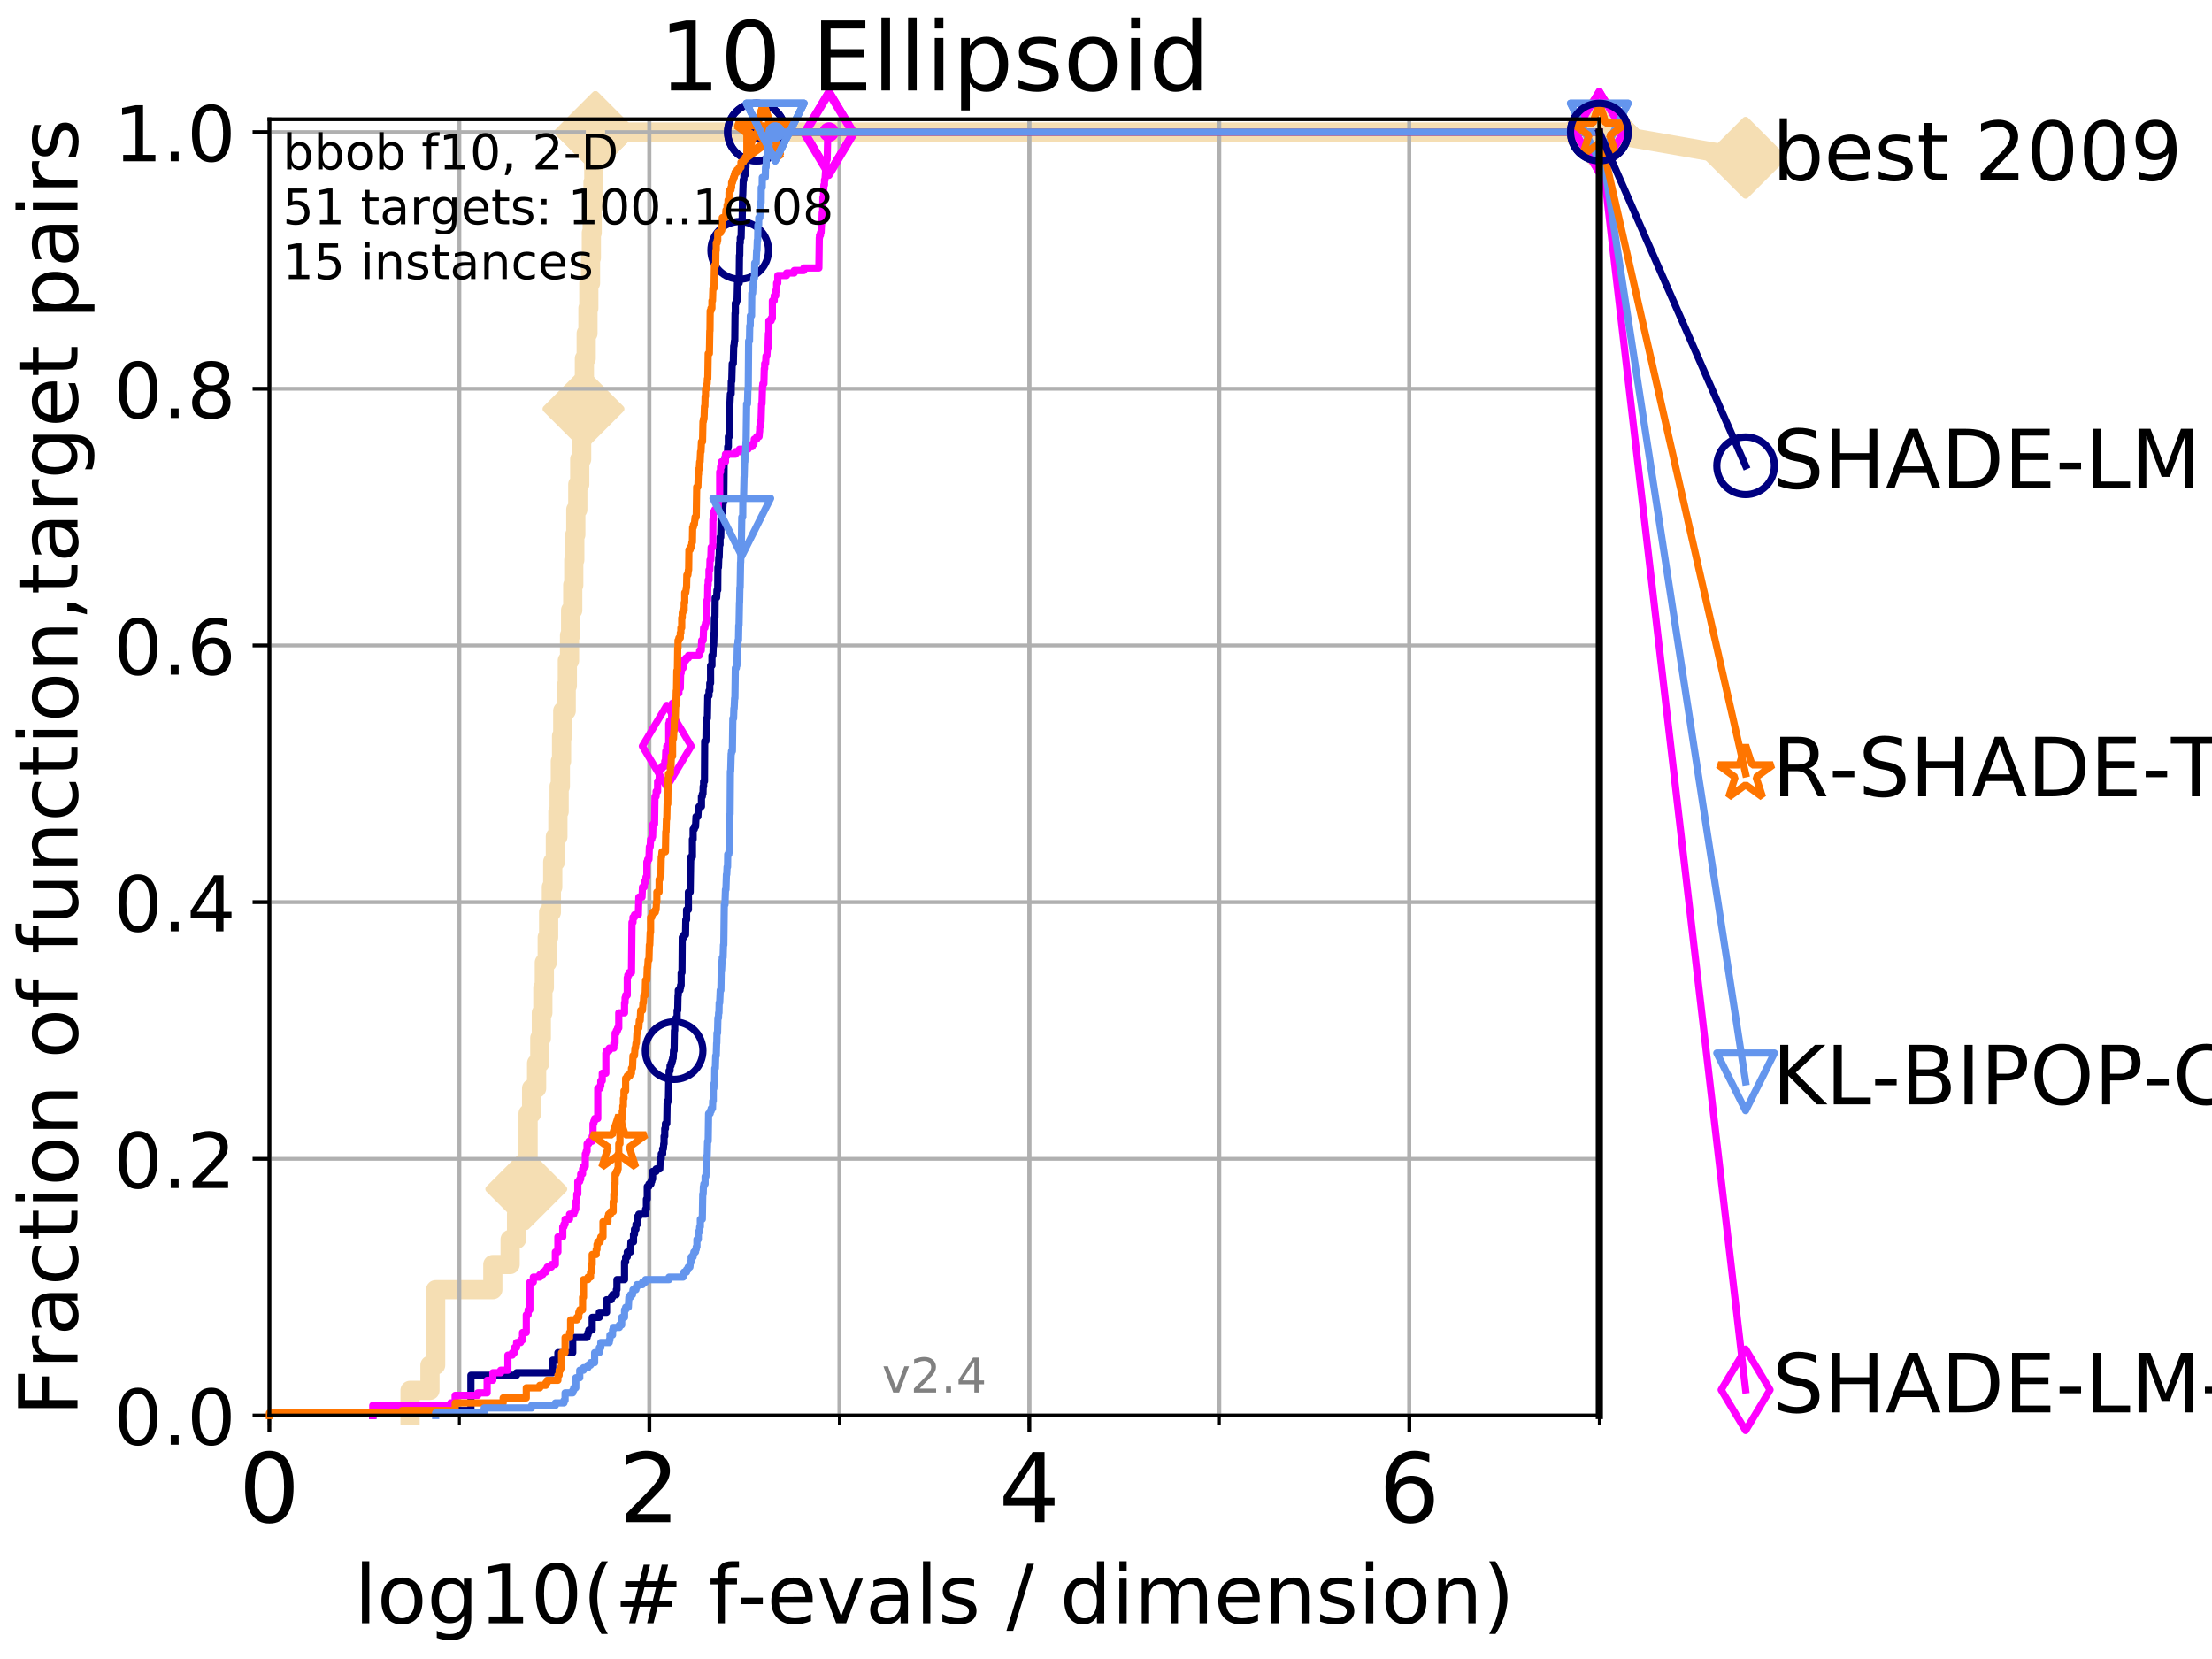 <?xml version="1.0" encoding="utf-8" standalone="no"?>
<!DOCTYPE svg PUBLIC "-//W3C//DTD SVG 1.1//EN"
  "http://www.w3.org/Graphics/SVG/1.1/DTD/svg11.dtd">
<!-- Created with matplotlib (http://matplotlib.org/) -->
<svg height="345.6pt" version="1.1" viewBox="0 0 460.8 345.6" width="460.8pt" xmlns="http://www.w3.org/2000/svg" xmlns:xlink="http://www.w3.org/1999/xlink">
 <defs>
  <style type="text/css">
*{stroke-linecap:butt;stroke-linejoin:round;}
  </style>
 </defs>
 <g id="figure_1">
  <g id="patch_1">
   <path d="M 0 345.6 
L 460.8 345.6 
L 460.8 0 
L 0 0 
z
" style="fill:#ffffff;"/>
  </g>
  <g id="axes_1">
   <g id="patch_2">
    <path d="M 56.12 294.88 
L 333.168 294.88 
L 333.168 24.84 
L 56.12 24.84 
z
" style="fill:#ffffff;"/>
   </g>
   <g id="line2d_1">
    <path d="M 85.422 294.88 
L 85.422 289.638 
L 89.568 289.638 
L 89.568 284.395 
L 90.753 284.395 
L 90.753 268.668 
L 102.668 268.668 
L 102.668 263.425 
L 106.272 263.425 
L 106.272 258.183 
L 107.613 258.183 
L 107.613 252.94 
L 108.451 252.94 
L 108.451 247.698 
L 109.637 247.698 
L 109.637 242.455 
L 110.015 242.455 
L 110.015 231.97 
L 110.746 231.97 
L 110.746 226.728 
L 111.788 226.728 
L 111.788 221.485 
L 112.45 221.485 
L 112.45 216.243 
L 112.771 216.243 
L 112.771 211 
L 113.086 211 
L 113.086 205.758 
L 113.396 205.758 
L 113.396 200.515 
L 113.999 200.515 
L 113.999 195.273 
L 114.293 195.273 
L 114.293 190.03 
L 114.866 190.03 
L 114.866 184.788 
L 115.146 184.788 
L 115.146 179.546 
L 115.691 179.546 
L 115.691 174.303 
L 116.22 174.303 
L 116.22 169.061 
L 116.479 169.061 
L 116.479 163.818 
L 116.733 163.818 
L 116.733 158.576 
L 116.984 158.576 
L 116.984 153.333 
L 117.232 153.333 
L 117.232 148.091 
L 117.953 148.091 
L 117.953 142.848 
L 118.187 142.848 
L 118.187 137.606 
L 118.645 137.606 
L 118.645 132.363 
L 118.87 132.363 
L 118.87 127.121 
L 119.311 127.121 
L 119.311 121.878 
L 119.527 121.878 
L 119.527 116.636 
L 119.74 116.636 
L 119.74 111.393 
L 119.951 111.393 
L 119.951 106.151 
L 120.365 106.151 
L 120.365 100.908 
L 120.77 100.908 
L 120.77 95.666 
L 121.165 95.666 
L 121.165 85.181 
L 121.551 85.181 
L 121.551 79.938 
L 121.741 79.938 
L 121.741 74.696 
L 122.115 74.696 
L 122.115 69.453 
L 122.481 69.453 
L 122.481 64.211 
L 122.661 64.211 
L 122.661 58.969 
L 123.015 58.969 
L 123.015 53.726 
L 123.19 53.726 
L 123.19 48.484 
L 123.362 48.484 
L 123.362 43.241 
L 123.533 43.241 
L 123.533 37.999 
L 123.703 37.999 
L 123.703 32.756 
L 124.036 32.756 
L 124.036 27.514 
L 333.168 27.514 
" style="fill:none;stroke:#f5deb3;stroke-linecap:square;stroke-width:4;"/>
   </g>
   <g id="line2d_2">
    <defs>
     <path d="M -0 7.778 
L 7.778 0 
L 0 -7.778 
L -7.778 -0 
z
" id="m25dc8fb18b" style="stroke:#f5deb3;stroke-linejoin:miter;stroke-width:1.5;"/>
    </defs>
    <g>
     <use style="fill:#f5deb3;stroke:#f5deb3;stroke-linejoin:miter;stroke-width:1.5;" x="109.637" xlink:href="#m25dc8fb18b" y="247.698"/>
     <use style="fill:#f5deb3;stroke:#f5deb3;stroke-linejoin:miter;stroke-width:1.5;" x="121.551" xlink:href="#m25dc8fb18b" y="85.181"/>
     <use style="fill:#f5deb3;stroke:#f5deb3;stroke-linejoin:miter;stroke-width:1.5;" x="124.036" xlink:href="#m25dc8fb18b" y="27.514"/>
     <use style="fill:#f5deb3;stroke:#f5deb3;stroke-linejoin:miter;stroke-width:1.5;" x="124.036" xlink:href="#m25dc8fb18b" y="27.514"/>
     <use style="fill:#f5deb3;stroke:#f5deb3;stroke-linejoin:miter;stroke-width:1.5;" x="333.168" xlink:href="#m25dc8fb18b" y="27.514"/>
    </g>
   </g>
   <g id="line2d_3">
    <path style="fill:none;stroke:#f5deb3;stroke-linecap:square;stroke-width:4;"/>
    <g/>
   </g>
   <g id="line2d_4">
    <path d="M 333.168 27.514 
L 363.643 32.861 
" style="fill:none;stroke:#f5deb3;stroke-linecap:square;stroke-width:4;"/>
    <g>
     <use style="fill:#f5deb3;stroke:#f5deb3;stroke-linejoin:miter;stroke-width:1.5;" x="333.168" xlink:href="#m25dc8fb18b" y="27.514"/>
     <use style="fill:#f5deb3;stroke:#f5deb3;stroke-linejoin:miter;stroke-width:1.5;" x="363.643" xlink:href="#m25dc8fb18b" y="32.861"/>
    </g>
   </g>
   <g id="matplotlib.axis_1">
    <g id="xtick_1">
     <g id="line2d_5">
      <path clip-path="url(#p7ef74bdca7)" d="M 56.12 294.88 
L 56.12 24.84 
" style="fill:none;stroke:#b0b0b0;stroke-linecap:square;stroke-width:0.8;"/>
     </g>
     <g id="line2d_6">
      <defs>
       <path d="M 0 0 
L 0 3.5 
" id="m2189a80821" style="stroke:#000000;stroke-width:0.8;"/>
      </defs>
      <g>
       <use style="stroke:#000000;stroke-width:0.8;" x="56.12" xlink:href="#m2189a80821" y="294.88"/>
      </g>
     </g>
     <g id="text_1">
      <!-- 0 -->
      <defs>
       <path d="M 31.781 66.406 
Q 24.172 66.406 20.328 58.906 
Q 16.5 51.422 16.5 36.375 
Q 16.5 21.391 20.328 13.891 
Q 24.172 6.391 31.781 6.391 
Q 39.453 6.391 43.281 13.891 
Q 47.125 21.391 47.125 36.375 
Q 47.125 51.422 43.281 58.906 
Q 39.453 66.406 31.781 66.406 
z
M 31.781 74.219 
Q 44.047 74.219 50.516 64.516 
Q 56.984 54.828 56.984 36.375 
Q 56.984 17.969 50.516 8.266 
Q 44.047 -1.422 31.781 -1.422 
Q 19.531 -1.422 13.062 8.266 
Q 6.594 17.969 6.594 36.375 
Q 6.594 54.828 13.062 64.516 
Q 19.531 74.219 31.781 74.219 
z
" id="DejaVuSans-30"/>
      </defs>
      <g transform="translate(49.758 317.077)scale(0.2 -0.2)">
       <use xlink:href="#DejaVuSans-30"/>
      </g>
     </g>
    </g>
    <g id="xtick_2">
     <g id="line2d_7">
      <path clip-path="url(#p7ef74bdca7)" d="M 135.277 294.88 
L 135.277 24.84 
" style="fill:none;stroke:#b0b0b0;stroke-linecap:square;stroke-width:0.8;"/>
     </g>
     <g id="line2d_8">
      <g>
       <use style="stroke:#000000;stroke-width:0.8;" x="135.277" xlink:href="#m2189a80821" y="294.88"/>
      </g>
     </g>
     <g id="text_2">
      <!-- 2 -->
      <defs>
       <path d="M 19.188 8.297 
L 53.609 8.297 
L 53.609 0 
L 7.328 0 
L 7.328 8.297 
Q 12.938 14.109 22.625 23.891 
Q 32.328 33.688 34.812 36.531 
Q 39.547 41.844 41.422 45.531 
Q 43.312 49.219 43.312 52.781 
Q 43.312 58.594 39.234 62.25 
Q 35.156 65.922 28.609 65.922 
Q 23.969 65.922 18.812 64.312 
Q 13.672 62.703 7.812 59.422 
L 7.812 69.391 
Q 13.766 71.781 18.938 73 
Q 24.125 74.219 28.422 74.219 
Q 39.75 74.219 46.484 68.547 
Q 53.219 62.891 53.219 53.422 
Q 53.219 48.922 51.531 44.891 
Q 49.859 40.875 45.406 35.406 
Q 44.188 33.984 37.641 27.219 
Q 31.109 20.453 19.188 8.297 
z
" id="DejaVuSans-32"/>
      </defs>
      <g transform="translate(128.914 317.077)scale(0.2 -0.2)">
       <use xlink:href="#DejaVuSans-32"/>
      </g>
     </g>
    </g>
    <g id="xtick_3">
     <g id="line2d_9">
      <path clip-path="url(#p7ef74bdca7)" d="M 214.433 294.88 
L 214.433 24.84 
" style="fill:none;stroke:#b0b0b0;stroke-linecap:square;stroke-width:0.8;"/>
     </g>
     <g id="line2d_10">
      <g>
       <use style="stroke:#000000;stroke-width:0.8;" x="214.433" xlink:href="#m2189a80821" y="294.88"/>
      </g>
     </g>
     <g id="text_3">
      <!-- 4 -->
      <defs>
       <path d="M 37.797 64.312 
L 12.891 25.391 
L 37.797 25.391 
z
M 35.203 72.906 
L 47.609 72.906 
L 47.609 25.391 
L 58.016 25.391 
L 58.016 17.188 
L 47.609 17.188 
L 47.609 0 
L 37.797 0 
L 37.797 17.188 
L 4.891 17.188 
L 4.891 26.703 
z
" id="DejaVuSans-34"/>
      </defs>
      <g transform="translate(208.071 317.077)scale(0.2 -0.2)">
       <use xlink:href="#DejaVuSans-34"/>
      </g>
     </g>
    </g>
    <g id="xtick_4">
     <g id="line2d_11">
      <path clip-path="url(#p7ef74bdca7)" d="M 293.59 294.88 
L 293.59 24.84 
" style="fill:none;stroke:#b0b0b0;stroke-linecap:square;stroke-width:0.8;"/>
     </g>
     <g id="line2d_12">
      <g>
       <use style="stroke:#000000;stroke-width:0.8;" x="293.59" xlink:href="#m2189a80821" y="294.88"/>
      </g>
     </g>
     <g id="text_4">
      <!-- 6 -->
      <defs>
       <path d="M 33.016 40.375 
Q 26.375 40.375 22.484 35.828 
Q 18.609 31.297 18.609 23.391 
Q 18.609 15.531 22.484 10.953 
Q 26.375 6.391 33.016 6.391 
Q 39.656 6.391 43.531 10.953 
Q 47.406 15.531 47.406 23.391 
Q 47.406 31.297 43.531 35.828 
Q 39.656 40.375 33.016 40.375 
z
M 52.594 71.297 
L 52.594 62.312 
Q 48.875 64.062 45.094 64.984 
Q 41.312 65.922 37.594 65.922 
Q 27.828 65.922 22.672 59.328 
Q 17.531 52.734 16.797 39.406 
Q 19.672 43.656 24.016 45.922 
Q 28.375 48.188 33.594 48.188 
Q 44.578 48.188 50.953 41.516 
Q 57.328 34.859 57.328 23.391 
Q 57.328 12.156 50.688 5.359 
Q 44.047 -1.422 33.016 -1.422 
Q 20.359 -1.422 13.672 8.266 
Q 6.984 17.969 6.984 36.375 
Q 6.984 53.656 15.188 63.938 
Q 23.391 74.219 37.203 74.219 
Q 40.922 74.219 44.703 73.484 
Q 48.484 72.75 52.594 71.297 
z
" id="DejaVuSans-36"/>
      </defs>
      <g transform="translate(287.227 317.077)scale(0.2 -0.2)">
       <use xlink:href="#DejaVuSans-36"/>
      </g>
     </g>
    </g>
    <g id="xtick_5">
     <g id="line2d_13">
      <path clip-path="url(#p7ef74bdca7)" d="M 56.12 294.88 
L 56.12 24.84 
" style="fill:none;stroke:#b0b0b0;stroke-linecap:square;stroke-width:0.8;"/>
     </g>
     <g id="line2d_14">
      <defs>
       <path d="M 0 0 
L 0 2 
" id="meaf3126d61" style="stroke:#000000;stroke-width:0.6;"/>
      </defs>
      <g>
       <use style="stroke:#000000;stroke-width:0.6;" x="56.12" xlink:href="#meaf3126d61" y="294.88"/>
      </g>
     </g>
    </g>
    <g id="xtick_6">
     <g id="line2d_15">
      <path clip-path="url(#p7ef74bdca7)" d="M 95.698 294.88 
L 95.698 24.84 
" style="fill:none;stroke:#b0b0b0;stroke-linecap:square;stroke-width:0.8;"/>
     </g>
     <g id="line2d_16">
      <g>
       <use style="stroke:#000000;stroke-width:0.6;" x="95.698" xlink:href="#meaf3126d61" y="294.88"/>
      </g>
     </g>
    </g>
    <g id="xtick_7">
     <g id="line2d_17">
      <path clip-path="url(#p7ef74bdca7)" d="M 135.277 294.88 
L 135.277 24.84 
" style="fill:none;stroke:#b0b0b0;stroke-linecap:square;stroke-width:0.8;"/>
     </g>
     <g id="line2d_18">
      <g>
       <use style="stroke:#000000;stroke-width:0.6;" x="135.277" xlink:href="#meaf3126d61" y="294.88"/>
      </g>
     </g>
    </g>
    <g id="xtick_8">
     <g id="line2d_19">
      <path clip-path="url(#p7ef74bdca7)" d="M 174.855 294.88 
L 174.855 24.84 
" style="fill:none;stroke:#b0b0b0;stroke-linecap:square;stroke-width:0.8;"/>
     </g>
     <g id="line2d_20">
      <g>
       <use style="stroke:#000000;stroke-width:0.6;" x="174.855" xlink:href="#meaf3126d61" y="294.88"/>
      </g>
     </g>
    </g>
    <g id="xtick_9">
     <g id="line2d_21">
      <path clip-path="url(#p7ef74bdca7)" d="M 214.433 294.88 
L 214.433 24.84 
" style="fill:none;stroke:#b0b0b0;stroke-linecap:square;stroke-width:0.8;"/>
     </g>
     <g id="line2d_22">
      <g>
       <use style="stroke:#000000;stroke-width:0.6;" x="214.433" xlink:href="#meaf3126d61" y="294.88"/>
      </g>
     </g>
    </g>
    <g id="xtick_10">
     <g id="line2d_23">
      <path clip-path="url(#p7ef74bdca7)" d="M 254.011 294.88 
L 254.011 24.84 
" style="fill:none;stroke:#b0b0b0;stroke-linecap:square;stroke-width:0.8;"/>
     </g>
     <g id="line2d_24">
      <g>
       <use style="stroke:#000000;stroke-width:0.6;" x="254.011" xlink:href="#meaf3126d61" y="294.88"/>
      </g>
     </g>
    </g>
    <g id="xtick_11">
     <g id="line2d_25">
      <path clip-path="url(#p7ef74bdca7)" d="M 293.59 294.88 
L 293.59 24.84 
" style="fill:none;stroke:#b0b0b0;stroke-linecap:square;stroke-width:0.8;"/>
     </g>
     <g id="line2d_26">
      <g>
       <use style="stroke:#000000;stroke-width:0.6;" x="293.59" xlink:href="#meaf3126d61" y="294.88"/>
      </g>
     </g>
    </g>
    <g id="xtick_12">
     <g id="line2d_27">
      <path clip-path="url(#p7ef74bdca7)" d="M 333.168 294.88 
L 333.168 24.84 
" style="fill:none;stroke:#b0b0b0;stroke-linecap:square;stroke-width:0.8;"/>
     </g>
     <g id="line2d_28">
      <g>
       <use style="stroke:#000000;stroke-width:0.6;" x="333.168" xlink:href="#meaf3126d61" y="294.88"/>
      </g>
     </g>
    </g>
    <g id="text_5">
     <!-- log10(# f-evals / dimension) -->
     <defs>
      <path d="M 9.422 75.984 
L 18.406 75.984 
L 18.406 0 
L 9.422 0 
z
" id="DejaVuSans-6c"/>
      <path d="M 30.609 48.391 
Q 23.391 48.391 19.188 42.75 
Q 14.984 37.109 14.984 27.297 
Q 14.984 17.484 19.156 11.844 
Q 23.344 6.203 30.609 6.203 
Q 37.797 6.203 41.984 11.859 
Q 46.188 17.531 46.188 27.297 
Q 46.188 37.016 41.984 42.703 
Q 37.797 48.391 30.609 48.391 
z
M 30.609 56 
Q 42.328 56 49.016 48.375 
Q 55.719 40.766 55.719 27.297 
Q 55.719 13.875 49.016 6.219 
Q 42.328 -1.422 30.609 -1.422 
Q 18.844 -1.422 12.172 6.219 
Q 5.516 13.875 5.516 27.297 
Q 5.516 40.766 12.172 48.375 
Q 18.844 56 30.609 56 
z
" id="DejaVuSans-6f"/>
      <path d="M 45.406 27.984 
Q 45.406 37.75 41.375 43.109 
Q 37.359 48.484 30.078 48.484 
Q 22.859 48.484 18.828 43.109 
Q 14.797 37.75 14.797 27.984 
Q 14.797 18.266 18.828 12.891 
Q 22.859 7.516 30.078 7.516 
Q 37.359 7.516 41.375 12.891 
Q 45.406 18.266 45.406 27.984 
z
M 54.391 6.781 
Q 54.391 -7.172 48.188 -13.984 
Q 42 -20.797 29.203 -20.797 
Q 24.469 -20.797 20.266 -20.094 
Q 16.062 -19.391 12.109 -17.922 
L 12.109 -9.188 
Q 16.062 -11.328 19.922 -12.344 
Q 23.781 -13.375 27.781 -13.375 
Q 36.625 -13.375 41.016 -8.766 
Q 45.406 -4.156 45.406 5.172 
L 45.406 9.625 
Q 42.625 4.781 38.281 2.391 
Q 33.938 0 27.875 0 
Q 17.828 0 11.672 7.656 
Q 5.516 15.328 5.516 27.984 
Q 5.516 40.672 11.672 48.328 
Q 17.828 56 27.875 56 
Q 33.938 56 38.281 53.609 
Q 42.625 51.219 45.406 46.391 
L 45.406 54.688 
L 54.391 54.688 
z
" id="DejaVuSans-67"/>
      <path d="M 12.406 8.297 
L 28.516 8.297 
L 28.516 63.922 
L 10.984 60.406 
L 10.984 69.391 
L 28.422 72.906 
L 38.281 72.906 
L 38.281 8.297 
L 54.391 8.297 
L 54.391 0 
L 12.406 0 
z
" id="DejaVuSans-31"/>
      <path d="M 31 75.875 
Q 24.469 64.656 21.281 53.656 
Q 18.109 42.672 18.109 31.391 
Q 18.109 20.125 21.312 9.062 
Q 24.516 -2 31 -13.188 
L 23.188 -13.188 
Q 15.875 -1.703 12.234 9.375 
Q 8.594 20.453 8.594 31.391 
Q 8.594 42.281 12.203 53.312 
Q 15.828 64.359 23.188 75.875 
z
" id="DejaVuSans-28"/>
      <path d="M 51.125 44 
L 36.922 44 
L 32.812 27.688 
L 47.125 27.688 
z
M 43.797 71.781 
L 38.719 51.516 
L 52.984 51.516 
L 58.109 71.781 
L 65.922 71.781 
L 60.891 51.516 
L 76.125 51.516 
L 76.125 44 
L 58.984 44 
L 54.984 27.688 
L 70.516 27.688 
L 70.516 20.219 
L 53.078 20.219 
L 48 0 
L 40.188 0 
L 45.219 20.219 
L 30.906 20.219 
L 25.875 0 
L 18.016 0 
L 23.094 20.219 
L 7.719 20.219 
L 7.719 27.688 
L 24.906 27.688 
L 29 44 
L 13.281 44 
L 13.281 51.516 
L 30.906 51.516 
L 35.891 71.781 
z
" id="DejaVuSans-23"/>
      <path id="DejaVuSans-20"/>
      <path d="M 37.109 75.984 
L 37.109 68.5 
L 28.516 68.5 
Q 23.688 68.5 21.797 66.547 
Q 19.922 64.594 19.922 59.516 
L 19.922 54.688 
L 34.719 54.688 
L 34.719 47.703 
L 19.922 47.703 
L 19.922 0 
L 10.891 0 
L 10.891 47.703 
L 2.297 47.703 
L 2.297 54.688 
L 10.891 54.688 
L 10.891 58.5 
Q 10.891 67.625 15.141 71.797 
Q 19.391 75.984 28.609 75.984 
z
" id="DejaVuSans-66"/>
      <path d="M 4.891 31.391 
L 31.203 31.391 
L 31.203 23.391 
L 4.891 23.391 
z
" id="DejaVuSans-2d"/>
      <path d="M 56.203 29.594 
L 56.203 25.203 
L 14.891 25.203 
Q 15.484 15.922 20.484 11.062 
Q 25.484 6.203 34.422 6.203 
Q 39.594 6.203 44.453 7.469 
Q 49.312 8.734 54.109 11.281 
L 54.109 2.781 
Q 49.266 0.734 44.188 -0.344 
Q 39.109 -1.422 33.891 -1.422 
Q 20.797 -1.422 13.156 6.188 
Q 5.516 13.812 5.516 26.812 
Q 5.516 40.234 12.766 48.109 
Q 20.016 56 32.328 56 
Q 43.359 56 49.781 48.891 
Q 56.203 41.797 56.203 29.594 
z
M 47.219 32.234 
Q 47.125 39.594 43.094 43.984 
Q 39.062 48.391 32.422 48.391 
Q 24.906 48.391 20.391 44.141 
Q 15.875 39.891 15.188 32.172 
z
" id="DejaVuSans-65"/>
      <path d="M 2.984 54.688 
L 12.5 54.688 
L 29.594 8.797 
L 46.688 54.688 
L 56.203 54.688 
L 35.688 0 
L 23.484 0 
z
" id="DejaVuSans-76"/>
      <path d="M 34.281 27.484 
Q 23.391 27.484 19.188 25 
Q 14.984 22.516 14.984 16.5 
Q 14.984 11.719 18.141 8.906 
Q 21.297 6.109 26.703 6.109 
Q 34.188 6.109 38.703 11.406 
Q 43.219 16.703 43.219 25.484 
L 43.219 27.484 
z
M 52.203 31.203 
L 52.203 0 
L 43.219 0 
L 43.219 8.297 
Q 40.141 3.328 35.547 0.953 
Q 30.953 -1.422 24.312 -1.422 
Q 15.922 -1.422 10.953 3.297 
Q 6 8.016 6 15.922 
Q 6 25.141 12.172 29.828 
Q 18.359 34.516 30.609 34.516 
L 43.219 34.516 
L 43.219 35.406 
Q 43.219 41.609 39.141 45 
Q 35.062 48.391 27.688 48.391 
Q 23 48.391 18.547 47.266 
Q 14.109 46.141 10.016 43.891 
L 10.016 52.203 
Q 14.938 54.109 19.578 55.047 
Q 24.219 56 28.609 56 
Q 40.484 56 46.344 49.844 
Q 52.203 43.703 52.203 31.203 
z
" id="DejaVuSans-61"/>
      <path d="M 44.281 53.078 
L 44.281 44.578 
Q 40.484 46.531 36.375 47.5 
Q 32.281 48.484 27.875 48.484 
Q 21.188 48.484 17.844 46.438 
Q 14.5 44.391 14.5 40.281 
Q 14.5 37.156 16.891 35.375 
Q 19.281 33.594 26.516 31.984 
L 29.594 31.297 
Q 39.156 29.25 43.188 25.516 
Q 47.219 21.781 47.219 15.094 
Q 47.219 7.469 41.188 3.016 
Q 35.156 -1.422 24.609 -1.422 
Q 20.219 -1.422 15.453 -0.562 
Q 10.688 0.297 5.422 2 
L 5.422 11.281 
Q 10.406 8.688 15.234 7.391 
Q 20.062 6.109 24.812 6.109 
Q 31.156 6.109 34.562 8.281 
Q 37.984 10.453 37.984 14.406 
Q 37.984 18.062 35.516 20.016 
Q 33.062 21.969 24.703 23.781 
L 21.578 24.516 
Q 13.234 26.266 9.516 29.906 
Q 5.812 33.547 5.812 39.891 
Q 5.812 47.609 11.281 51.797 
Q 16.75 56 26.812 56 
Q 31.781 56 36.172 55.266 
Q 40.578 54.547 44.281 53.078 
z
" id="DejaVuSans-73"/>
      <path d="M 25.391 72.906 
L 33.688 72.906 
L 8.297 -9.281 
L 0 -9.281 
z
" id="DejaVuSans-2f"/>
      <path d="M 45.406 46.391 
L 45.406 75.984 
L 54.391 75.984 
L 54.391 0 
L 45.406 0 
L 45.406 8.203 
Q 42.578 3.328 38.25 0.953 
Q 33.938 -1.422 27.875 -1.422 
Q 17.969 -1.422 11.734 6.484 
Q 5.516 14.406 5.516 27.297 
Q 5.516 40.188 11.734 48.094 
Q 17.969 56 27.875 56 
Q 33.938 56 38.25 53.625 
Q 42.578 51.266 45.406 46.391 
z
M 14.797 27.297 
Q 14.797 17.391 18.875 11.75 
Q 22.953 6.109 30.078 6.109 
Q 37.203 6.109 41.297 11.75 
Q 45.406 17.391 45.406 27.297 
Q 45.406 37.203 41.297 42.844 
Q 37.203 48.484 30.078 48.484 
Q 22.953 48.484 18.875 42.844 
Q 14.797 37.203 14.797 27.297 
z
" id="DejaVuSans-64"/>
      <path d="M 9.422 54.688 
L 18.406 54.688 
L 18.406 0 
L 9.422 0 
z
M 9.422 75.984 
L 18.406 75.984 
L 18.406 64.594 
L 9.422 64.594 
z
" id="DejaVuSans-69"/>
      <path d="M 52 44.188 
Q 55.375 50.25 60.062 53.125 
Q 64.75 56 71.094 56 
Q 79.641 56 84.281 50.016 
Q 88.922 44.047 88.922 33.016 
L 88.922 0 
L 79.891 0 
L 79.891 32.719 
Q 79.891 40.578 77.094 44.375 
Q 74.312 48.188 68.609 48.188 
Q 61.625 48.188 57.562 43.547 
Q 53.516 38.922 53.516 30.906 
L 53.516 0 
L 44.484 0 
L 44.484 32.719 
Q 44.484 40.625 41.703 44.406 
Q 38.922 48.188 33.109 48.188 
Q 26.219 48.188 22.156 43.531 
Q 18.109 38.875 18.109 30.906 
L 18.109 0 
L 9.078 0 
L 9.078 54.688 
L 18.109 54.688 
L 18.109 46.188 
Q 21.188 51.219 25.484 53.609 
Q 29.781 56 35.688 56 
Q 41.656 56 45.828 52.969 
Q 50 49.953 52 44.188 
z
" id="DejaVuSans-6d"/>
      <path d="M 54.891 33.016 
L 54.891 0 
L 45.906 0 
L 45.906 32.719 
Q 45.906 40.484 42.875 44.328 
Q 39.844 48.188 33.797 48.188 
Q 26.516 48.188 22.312 43.547 
Q 18.109 38.922 18.109 30.906 
L 18.109 0 
L 9.078 0 
L 9.078 54.688 
L 18.109 54.688 
L 18.109 46.188 
Q 21.344 51.125 25.703 53.562 
Q 30.078 56 35.797 56 
Q 45.219 56 50.047 50.172 
Q 54.891 44.344 54.891 33.016 
z
" id="DejaVuSans-6e"/>
      <path d="M 8.016 75.875 
L 15.828 75.875 
Q 23.141 64.359 26.781 53.312 
Q 30.422 42.281 30.422 31.391 
Q 30.422 20.453 26.781 9.375 
Q 23.141 -1.703 15.828 -13.188 
L 8.016 -13.188 
Q 14.5 -2 17.703 9.062 
Q 20.906 20.125 20.906 31.391 
Q 20.906 42.672 17.703 53.656 
Q 14.5 64.656 8.016 75.875 
z
" id="DejaVuSans-29"/>
     </defs>
     <g transform="translate(73.803 338.154)scale(0.17 -0.17)">
      <use xlink:href="#DejaVuSans-6c"/>
      <use x="27.783" xlink:href="#DejaVuSans-6f"/>
      <use x="88.965" xlink:href="#DejaVuSans-67"/>
      <use x="152.441" xlink:href="#DejaVuSans-31"/>
      <use x="216.064" xlink:href="#DejaVuSans-30"/>
      <use x="279.688" xlink:href="#DejaVuSans-28"/>
      <use x="318.701" xlink:href="#DejaVuSans-23"/>
      <use x="402.49" xlink:href="#DejaVuSans-20"/>
      <use x="434.277" xlink:href="#DejaVuSans-66"/>
      <use x="469.404" xlink:href="#DejaVuSans-2d"/>
      <use x="505.488" xlink:href="#DejaVuSans-65"/>
      <use x="567.012" xlink:href="#DejaVuSans-76"/>
      <use x="626.191" xlink:href="#DejaVuSans-61"/>
      <use x="687.471" xlink:href="#DejaVuSans-6c"/>
      <use x="715.254" xlink:href="#DejaVuSans-73"/>
      <use x="767.354" xlink:href="#DejaVuSans-20"/>
      <use x="799.141" xlink:href="#DejaVuSans-2f"/>
      <use x="832.832" xlink:href="#DejaVuSans-20"/>
      <use x="864.619" xlink:href="#DejaVuSans-64"/>
      <use x="928.096" xlink:href="#DejaVuSans-69"/>
      <use x="955.879" xlink:href="#DejaVuSans-6d"/>
      <use x="1053.291" xlink:href="#DejaVuSans-65"/>
      <use x="1114.814" xlink:href="#DejaVuSans-6e"/>
      <use x="1178.193" xlink:href="#DejaVuSans-73"/>
      <use x="1230.293" xlink:href="#DejaVuSans-69"/>
      <use x="1258.076" xlink:href="#DejaVuSans-6f"/>
      <use x="1319.258" xlink:href="#DejaVuSans-6e"/>
      <use x="1382.637" xlink:href="#DejaVuSans-29"/>
     </g>
    </g>
   </g>
   <g id="matplotlib.axis_2">
    <g id="ytick_1">
     <g id="line2d_29">
      <path clip-path="url(#p7ef74bdca7)" d="M 56.12 294.88 
L 333.168 294.88 
" style="fill:none;stroke:#b0b0b0;stroke-linecap:square;stroke-width:0.8;"/>
     </g>
     <g id="line2d_30">
      <defs>
       <path d="M 0 0 
L -3.5 0 
" id="md30fe19955" style="stroke:#000000;stroke-width:0.8;"/>
      </defs>
      <g>
       <use style="stroke:#000000;stroke-width:0.8;" x="56.12" xlink:href="#md30fe19955" y="294.88"/>
      </g>
     </g>
     <g id="text_6">
      <!-- 0.0 -->
      <defs>
       <path d="M 10.688 12.406 
L 21 12.406 
L 21 0 
L 10.688 0 
z
" id="DejaVuSans-2e"/>
      </defs>
      <g transform="translate(23.675 300.959)scale(0.16 -0.16)">
       <use xlink:href="#DejaVuSans-30"/>
       <use x="63.623" xlink:href="#DejaVuSans-2e"/>
       <use x="95.41" xlink:href="#DejaVuSans-30"/>
      </g>
     </g>
    </g>
    <g id="ytick_2">
     <g id="line2d_31">
      <path clip-path="url(#p7ef74bdca7)" d="M 56.12 241.407 
L 333.168 241.407 
" style="fill:none;stroke:#b0b0b0;stroke-linecap:square;stroke-width:0.8;"/>
     </g>
     <g id="line2d_32">
      <g>
       <use style="stroke:#000000;stroke-width:0.8;" x="56.12" xlink:href="#md30fe19955" y="241.407"/>
      </g>
     </g>
     <g id="text_7">
      <!-- 0.2 -->
      <g transform="translate(23.675 247.485)scale(0.16 -0.16)">
       <use xlink:href="#DejaVuSans-30"/>
       <use x="63.623" xlink:href="#DejaVuSans-2e"/>
       <use x="95.41" xlink:href="#DejaVuSans-32"/>
      </g>
     </g>
    </g>
    <g id="ytick_3">
     <g id="line2d_33">
      <path clip-path="url(#p7ef74bdca7)" d="M 56.12 187.933 
L 333.168 187.933 
" style="fill:none;stroke:#b0b0b0;stroke-linecap:square;stroke-width:0.8;"/>
     </g>
     <g id="line2d_34">
      <g>
       <use style="stroke:#000000;stroke-width:0.8;" x="56.12" xlink:href="#md30fe19955" y="187.933"/>
      </g>
     </g>
     <g id="text_8">
      <!-- 0.4 -->
      <g transform="translate(23.675 194.012)scale(0.16 -0.16)">
       <use xlink:href="#DejaVuSans-30"/>
       <use x="63.623" xlink:href="#DejaVuSans-2e"/>
       <use x="95.41" xlink:href="#DejaVuSans-34"/>
      </g>
     </g>
    </g>
    <g id="ytick_4">
     <g id="line2d_35">
      <path clip-path="url(#p7ef74bdca7)" d="M 56.12 134.46 
L 333.168 134.46 
" style="fill:none;stroke:#b0b0b0;stroke-linecap:square;stroke-width:0.8;"/>
     </g>
     <g id="line2d_36">
      <g>
       <use style="stroke:#000000;stroke-width:0.8;" x="56.12" xlink:href="#md30fe19955" y="134.46"/>
      </g>
     </g>
     <g id="text_9">
      <!-- 0.6 -->
      <g transform="translate(23.675 140.539)scale(0.16 -0.16)">
       <use xlink:href="#DejaVuSans-30"/>
       <use x="63.623" xlink:href="#DejaVuSans-2e"/>
       <use x="95.41" xlink:href="#DejaVuSans-36"/>
      </g>
     </g>
    </g>
    <g id="ytick_5">
     <g id="line2d_37">
      <path clip-path="url(#p7ef74bdca7)" d="M 56.12 80.987 
L 333.168 80.987 
" style="fill:none;stroke:#b0b0b0;stroke-linecap:square;stroke-width:0.8;"/>
     </g>
     <g id="line2d_38">
      <g>
       <use style="stroke:#000000;stroke-width:0.8;" x="56.12" xlink:href="#md30fe19955" y="80.987"/>
      </g>
     </g>
     <g id="text_10">
      <!-- 0.8 -->
      <defs>
       <path d="M 31.781 34.625 
Q 24.75 34.625 20.719 30.859 
Q 16.703 27.094 16.703 20.516 
Q 16.703 13.922 20.719 10.156 
Q 24.75 6.391 31.781 6.391 
Q 38.812 6.391 42.859 10.172 
Q 46.922 13.969 46.922 20.516 
Q 46.922 27.094 42.891 30.859 
Q 38.875 34.625 31.781 34.625 
z
M 21.922 38.812 
Q 15.578 40.375 12.031 44.719 
Q 8.5 49.078 8.5 55.328 
Q 8.5 64.062 14.719 69.141 
Q 20.953 74.219 31.781 74.219 
Q 42.672 74.219 48.875 69.141 
Q 55.078 64.062 55.078 55.328 
Q 55.078 49.078 51.531 44.719 
Q 48 40.375 41.703 38.812 
Q 48.828 37.156 52.797 32.312 
Q 56.781 27.484 56.781 20.516 
Q 56.781 9.906 50.312 4.234 
Q 43.844 -1.422 31.781 -1.422 
Q 19.734 -1.422 13.25 4.234 
Q 6.781 9.906 6.781 20.516 
Q 6.781 27.484 10.781 32.312 
Q 14.797 37.156 21.922 38.812 
z
M 18.312 54.391 
Q 18.312 48.734 21.844 45.562 
Q 25.391 42.391 31.781 42.391 
Q 38.141 42.391 41.719 45.562 
Q 45.312 48.734 45.312 54.391 
Q 45.312 60.062 41.719 63.234 
Q 38.141 66.406 31.781 66.406 
Q 25.391 66.406 21.844 63.234 
Q 18.312 60.062 18.312 54.391 
z
" id="DejaVuSans-38"/>
      </defs>
      <g transform="translate(23.675 87.066)scale(0.16 -0.16)">
       <use xlink:href="#DejaVuSans-30"/>
       <use x="63.623" xlink:href="#DejaVuSans-2e"/>
       <use x="95.41" xlink:href="#DejaVuSans-38"/>
      </g>
     </g>
    </g>
    <g id="ytick_6">
     <g id="line2d_39">
      <path clip-path="url(#p7ef74bdca7)" d="M 56.12 27.514 
L 333.168 27.514 
" style="fill:none;stroke:#b0b0b0;stroke-linecap:square;stroke-width:0.8;"/>
     </g>
     <g id="line2d_40">
      <g>
       <use style="stroke:#000000;stroke-width:0.8;" x="56.12" xlink:href="#md30fe19955" y="27.514"/>
      </g>
     </g>
     <g id="text_11">
      <!-- 1.0 -->
      <g transform="translate(23.675 33.592)scale(0.16 -0.16)">
       <use xlink:href="#DejaVuSans-31"/>
       <use x="63.623" xlink:href="#DejaVuSans-2e"/>
       <use x="95.41" xlink:href="#DejaVuSans-30"/>
      </g>
     </g>
    </g>
    <g id="text_12">
     <!-- Fraction of function,target pairs -->
     <defs>
      <path d="M 9.812 72.906 
L 51.703 72.906 
L 51.703 64.594 
L 19.672 64.594 
L 19.672 43.109 
L 48.578 43.109 
L 48.578 34.812 
L 19.672 34.812 
L 19.672 0 
L 9.812 0 
z
" id="DejaVuSans-46"/>
      <path d="M 41.109 46.297 
Q 39.594 47.172 37.812 47.578 
Q 36.031 48 33.891 48 
Q 26.266 48 22.188 43.047 
Q 18.109 38.094 18.109 28.812 
L 18.109 0 
L 9.078 0 
L 9.078 54.688 
L 18.109 54.688 
L 18.109 46.188 
Q 20.953 51.172 25.484 53.578 
Q 30.031 56 36.531 56 
Q 37.453 56 38.578 55.875 
Q 39.703 55.766 41.062 55.516 
z
" id="DejaVuSans-72"/>
      <path d="M 48.781 52.594 
L 48.781 44.188 
Q 44.969 46.297 41.141 47.344 
Q 37.312 48.391 33.406 48.391 
Q 24.656 48.391 19.812 42.844 
Q 14.984 37.312 14.984 27.297 
Q 14.984 17.281 19.812 11.734 
Q 24.656 6.203 33.406 6.203 
Q 37.312 6.203 41.141 7.25 
Q 44.969 8.297 48.781 10.406 
L 48.781 2.094 
Q 45.016 0.344 40.984 -0.531 
Q 36.969 -1.422 32.422 -1.422 
Q 20.062 -1.422 12.781 6.344 
Q 5.516 14.109 5.516 27.297 
Q 5.516 40.672 12.859 48.328 
Q 20.219 56 33.016 56 
Q 37.156 56 41.109 55.141 
Q 45.062 54.297 48.781 52.594 
z
" id="DejaVuSans-63"/>
      <path d="M 18.312 70.219 
L 18.312 54.688 
L 36.812 54.688 
L 36.812 47.703 
L 18.312 47.703 
L 18.312 18.016 
Q 18.312 11.328 20.141 9.422 
Q 21.969 7.516 27.594 7.516 
L 36.812 7.516 
L 36.812 0 
L 27.594 0 
Q 17.188 0 13.234 3.875 
Q 9.281 7.766 9.281 18.016 
L 9.281 47.703 
L 2.688 47.703 
L 2.688 54.688 
L 9.281 54.688 
L 9.281 70.219 
z
" id="DejaVuSans-74"/>
      <path d="M 8.5 21.578 
L 8.5 54.688 
L 17.484 54.688 
L 17.484 21.922 
Q 17.484 14.156 20.5 10.266 
Q 23.531 6.391 29.594 6.391 
Q 36.859 6.391 41.078 11.031 
Q 45.312 15.672 45.312 23.688 
L 45.312 54.688 
L 54.297 54.688 
L 54.297 0 
L 45.312 0 
L 45.312 8.406 
Q 42.047 3.422 37.719 1 
Q 33.406 -1.422 27.688 -1.422 
Q 18.266 -1.422 13.375 4.438 
Q 8.5 10.297 8.5 21.578 
z
M 31.109 56 
z
" id="DejaVuSans-75"/>
      <path d="M 11.719 12.406 
L 22.016 12.406 
L 22.016 4 
L 14.016 -11.625 
L 7.719 -11.625 
L 11.719 4 
z
" id="DejaVuSans-2c"/>
      <path d="M 18.109 8.203 
L 18.109 -20.797 
L 9.078 -20.797 
L 9.078 54.688 
L 18.109 54.688 
L 18.109 46.391 
Q 20.953 51.266 25.266 53.625 
Q 29.594 56 35.594 56 
Q 45.562 56 51.781 48.094 
Q 58.016 40.188 58.016 27.297 
Q 58.016 14.406 51.781 6.484 
Q 45.562 -1.422 35.594 -1.422 
Q 29.594 -1.422 25.266 0.953 
Q 20.953 3.328 18.109 8.203 
z
M 48.688 27.297 
Q 48.688 37.203 44.609 42.844 
Q 40.531 48.484 33.406 48.484 
Q 26.266 48.484 22.188 42.844 
Q 18.109 37.203 18.109 27.297 
Q 18.109 17.391 22.188 11.75 
Q 26.266 6.109 33.406 6.109 
Q 40.531 6.109 44.609 11.75 
Q 48.688 17.391 48.688 27.297 
z
" id="DejaVuSans-70"/>
     </defs>
     <g transform="translate(16.14 294.999)rotate(-90)scale(0.17 -0.17)">
      <use xlink:href="#DejaVuSans-46"/>
      <use x="57.41" xlink:href="#DejaVuSans-72"/>
      <use x="98.523" xlink:href="#DejaVuSans-61"/>
      <use x="159.803" xlink:href="#DejaVuSans-63"/>
      <use x="214.783" xlink:href="#DejaVuSans-74"/>
      <use x="253.992" xlink:href="#DejaVuSans-69"/>
      <use x="281.775" xlink:href="#DejaVuSans-6f"/>
      <use x="342.957" xlink:href="#DejaVuSans-6e"/>
      <use x="406.336" xlink:href="#DejaVuSans-20"/>
      <use x="438.123" xlink:href="#DejaVuSans-6f"/>
      <use x="499.305" xlink:href="#DejaVuSans-66"/>
      <use x="534.51" xlink:href="#DejaVuSans-20"/>
      <use x="566.297" xlink:href="#DejaVuSans-66"/>
      <use x="601.502" xlink:href="#DejaVuSans-75"/>
      <use x="664.881" xlink:href="#DejaVuSans-6e"/>
      <use x="728.26" xlink:href="#DejaVuSans-63"/>
      <use x="783.24" xlink:href="#DejaVuSans-74"/>
      <use x="822.449" xlink:href="#DejaVuSans-69"/>
      <use x="850.232" xlink:href="#DejaVuSans-6f"/>
      <use x="911.414" xlink:href="#DejaVuSans-6e"/>
      <use x="974.793" xlink:href="#DejaVuSans-2c"/>
      <use x="1006.58" xlink:href="#DejaVuSans-74"/>
      <use x="1045.789" xlink:href="#DejaVuSans-61"/>
      <use x="1107.068" xlink:href="#DejaVuSans-72"/>
      <use x="1148.166" xlink:href="#DejaVuSans-67"/>
      <use x="1211.643" xlink:href="#DejaVuSans-65"/>
      <use x="1273.166" xlink:href="#DejaVuSans-74"/>
      <use x="1312.375" xlink:href="#DejaVuSans-20"/>
      <use x="1344.162" xlink:href="#DejaVuSans-70"/>
      <use x="1407.639" xlink:href="#DejaVuSans-61"/>
      <use x="1468.918" xlink:href="#DejaVuSans-69"/>
      <use x="1496.701" xlink:href="#DejaVuSans-72"/>
      <use x="1537.814" xlink:href="#DejaVuSans-73"/>
     </g>
    </g>
   </g>
   <g id="line2d_41">
    <defs>
     <path d="M 0 1.5 
C 0.398 1.5 0.779 1.342 1.061 1.061 
C 1.342 0.779 1.5 0.398 1.5 0 
C 1.5 -0.398 1.342 -0.779 1.061 -1.061 
C 0.779 -1.342 0.398 -1.5 0 -1.5 
C -0.398 -1.5 -0.779 -1.342 -1.061 -1.061 
C -1.342 -0.779 -1.5 -0.398 -1.5 0 
C -1.5 0.398 -1.342 0.779 -1.061 1.061 
C -0.779 1.342 -0.398 1.5 0 1.5 
z
" id="m9c36292eff" style="stroke:#f5deb3;"/>
    </defs>
    <g>
     <use style="fill:#f5deb3;stroke:#f5deb3;" x="124.036" xlink:href="#m9c36292eff" y="27.514"/>
     <use style="fill:#f5deb3;stroke:#f5deb3;" x="124.036" xlink:href="#m9c36292eff" y="27.514"/>
    </g>
   </g>
   <g id="line2d_42">
    <defs>
     <path d="M 0 1.5 
C 0.398 1.5 0.779 1.342 1.061 1.061 
C 1.342 0.779 1.5 0.398 1.5 0 
C 1.5 -0.398 1.342 -0.779 1.061 -1.061 
C 0.779 -1.342 0.398 -1.5 0 -1.5 
C -0.398 -1.5 -0.779 -1.342 -1.061 -1.061 
C -1.342 -0.779 -1.5 -0.398 -1.5 0 
C -1.5 0.398 -1.342 0.779 -1.061 1.061 
C -0.779 1.342 -0.398 1.5 0 1.5 
z
" id="m65b00e2d52" style="stroke:#000080;"/>
    </defs>
    <g>
     <use style="fill:#000080;stroke:#000080;" x="157.578" xlink:href="#m65b00e2d52" y="27.514"/>
     <use style="fill:#000080;stroke:#000080;" x="157.578" xlink:href="#m65b00e2d52" y="27.514"/>
    </g>
   </g>
   <g id="line2d_43">
    <path d="M 77.653 294.88 
L 77.653 294.356 
L 79.949 294.356 
L 79.949 293.832 
L 98.101 293.832 
L 98.101 286.492 
L 107.613 286.492 
L 107.613 285.968 
L 115.146 285.968 
L 115.146 283.347 
L 116.22 283.347 
L 116.22 281.774 
L 119.311 281.774 
L 119.311 278.628 
L 122.299 278.628 
L 122.299 278.104 
L 122.481 278.104 
L 122.481 277.58 
L 122.661 277.58 
L 122.661 277.056 
L 123.362 277.056 
L 123.362 274.434 
L 124.844 274.434 
L 124.844 273.386 
L 126.352 273.386 
L 126.352 270.765 
L 127.335 270.765 
L 127.335 270.24 
L 127.606 270.24 
L 127.606 269.716 
L 128.393 269.716 
L 128.393 268.668 
L 128.521 268.668 
L 128.521 266.571 
L 130.101 266.571 
L 130.101 262.901 
L 130.332 262.901 
L 130.332 261.852 
L 130.672 261.852 
L 130.672 260.804 
L 131.333 260.804 
L 131.441 258.707 
L 131.97 258.707 
L 131.97 257.134 
L 132.177 257.134 
L 132.177 256.086 
L 132.483 256.086 
L 132.483 255.037 
L 132.784 255.037 
L 132.784 253.464 
L 133.079 253.464 
L 133.079 252.94 
L 134.485 252.94 
L 134.485 251.892 
L 134.664 251.892 
L 134.664 249.795 
L 134.841 249.795 
L 134.841 247.173 
L 135.19 247.173 
L 135.19 246.649 
L 135.617 246.649 
L 135.617 246.125 
L 135.785 246.125 
L 135.785 245.601 
L 135.951 245.601 
L 135.951 244.028 
L 136.679 244.028 
L 136.679 243.504 
L 137.453 243.504 
L 137.529 241.407 
L 137.753 241.407 
L 137.753 240.358 
L 138.049 240.358 
L 138.049 239.31 
L 138.194 239.31 
L 138.267 238.261 
L 138.339 238.261 
L 138.339 236.689 
L 138.482 236.689 
L 138.482 235.116 
L 138.624 235.116 
L 138.624 234.067 
L 138.905 234.067 
L 138.974 229.873 
L 139.043 229.873 
L 139.043 229.349 
L 139.249 229.349 
L 139.317 225.155 
L 139.385 225.155 
L 139.385 223.058 
L 139.587 223.058 
L 139.587 222.01 
L 139.786 222.01 
L 139.786 221.485 
L 139.983 221.485 
L 139.983 220.961 
L 140.114 220.961 
L 140.114 220.437 
L 140.243 220.437 
L 140.307 218.864 
L 140.435 218.864 
L 140.499 214.67 
L 140.562 214.67 
L 140.562 212.573 
L 140.813 212.573 
L 140.813 212.049 
L 141.06 212.049 
L 141.06 210.476 
L 141.182 210.476 
L 141.243 207.331 
L 141.304 207.331 
L 141.304 206.282 
L 141.663 206.282 
L 141.663 205.758 
L 141.781 205.758 
L 141.781 205.234 
L 141.899 205.234 
L 141.899 202.612 
L 142.073 202.612 
L 142.131 195.273 
L 142.474 195.273 
L 142.474 194.749 
L 142.81 194.749 
L 142.865 191.603 
L 143.03 191.603 
L 143.03 189.506 
L 143.409 189.506 
L 143.409 185.836 
L 143.78 185.836 
L 143.884 179.021 
L 143.936 179.021 
L 143.936 178.497 
L 144.245 178.497 
L 144.245 174.827 
L 144.397 174.827 
L 144.397 172.73 
L 144.648 172.73 
L 144.648 172.206 
L 144.896 172.206 
L 144.994 170.109 
L 145.38 170.109 
L 145.475 168.536 
L 145.617 168.536 
L 145.617 168.012 
L 146.127 168.012 
L 146.127 165.915 
L 146.309 165.915 
L 146.309 165.391 
L 146.444 165.391 
L 146.489 163.818 
L 146.578 163.818 
L 146.578 162.77 
L 146.756 162.77 
L 146.8 154.382 
L 147.061 154.382 
L 147.105 150.712 
L 147.191 150.712 
L 147.191 149.663 
L 147.362 149.663 
L 147.447 144.945 
L 147.699 144.945 
L 147.699 143.897 
L 147.865 143.897 
L 147.865 142.324 
L 148.029 142.324 
L 148.029 138.654 
L 148.314 138.654 
L 148.314 136.557 
L 148.514 136.557 
L 148.593 134.46 
L 148.672 134.46 
L 148.751 131.839 
L 148.79 131.839 
L 148.829 128.693 
L 148.946 128.693 
L 148.985 124.499 
L 149.292 124.499 
L 149.367 122.927 
L 149.518 122.927 
L 149.556 118.209 
L 149.668 118.209 
L 149.742 116.112 
L 149.816 116.112 
L 149.89 113.49 
L 149.999 113.49 
L 149.999 111.918 
L 150.145 111.918 
L 150.253 106.675 
L 150.538 106.675 
L 150.644 104.578 
L 150.784 104.578 
L 150.854 96.19 
L 150.992 96.19 
L 151.095 95.142 
L 151.265 95.142 
L 151.265 94.617 
L 151.568 94.617 
L 151.601 93.045 
L 151.734 93.045 
L 151.734 90.948 
L 151.93 90.948 
L 152.028 84.132 
L 152.06 84.132 
L 152.157 82.035 
L 152.317 82.035 
L 152.349 79.414 
L 152.444 79.414 
L 152.539 75.744 
L 152.758 75.744 
L 152.851 72.075 
L 152.913 72.075 
L 153.005 71.026 
L 153.066 71.026 
L 153.127 65.259 
L 153.188 65.259 
L 153.188 63.163 
L 153.369 63.163 
L 153.369 62.638 
L 153.548 62.638 
L 153.637 58.969 
L 153.987 58.969 
L 154.045 53.202 
L 154.103 53.202 
L 154.132 50.581 
L 154.217 50.581 
L 154.217 49.532 
L 154.388 49.532 
L 154.472 45.862 
L 154.613 45.862 
L 154.696 40.62 
L 154.724 40.62 
L 154.834 37.474 
L 154.972 37.474 
L 154.972 36.426 
L 155.243 36.426 
L 155.35 34.853 
L 155.403 34.853 
L 155.403 33.28 
L 155.668 33.28 
L 155.668 31.708 
L 155.798 31.708 
L 155.798 31.183 
L 156.134 31.183 
L 156.134 30.659 
L 156.312 30.659 
L 156.312 29.611 
L 156.513 29.611 
L 156.513 28.562 
L 156.785 28.562 
L 156.785 28.038 
L 157.578 28.038 
L 157.578 27.514 
L 333.168 27.514 
L 333.168 27.514 
" style="fill:none;stroke:#000080;stroke-linecap:square;stroke-width:1.5;"/>
   </g>
   <g id="line2d_44">
    <defs>
     <path d="M 0 6 
C 1.591 6 3.117 5.368 4.243 4.243 
C 5.368 3.117 6 1.591 6 0 
C 6 -1.591 5.368 -3.117 4.243 -4.243 
C 3.117 -5.368 1.591 -6 0 -6 
C -1.591 -6 -3.117 -5.368 -4.243 -4.243 
C -5.368 -3.117 -6 -1.591 -6 0 
C -6 1.591 -5.368 3.117 -4.243 4.243 
C -3.117 5.368 -1.591 6 0 6 
z
" id="m0a3e59ac32" style="stroke:#000080;stroke-width:1.5;"/>
    </defs>
    <g>
     <use style="fill-opacity:0;stroke:#000080;stroke-width:1.5;" x="140.435" xlink:href="#m0a3e59ac32" y="218.864"/>
     <use style="fill-opacity:0;stroke:#000080;stroke-width:1.5;" x="154.103" xlink:href="#m0a3e59ac32" y="52.153"/>
     <use style="fill-opacity:0;stroke:#000080;stroke-width:1.5;" x="157.578" xlink:href="#m0a3e59ac32" y="27.514"/>
     <use style="fill-opacity:0;stroke:#000080;stroke-width:1.5;" x="157.578" xlink:href="#m0a3e59ac32" y="27.514"/>
     <use style="fill-opacity:0;stroke:#000080;stroke-width:1.5;" x="333.168" xlink:href="#m0a3e59ac32" y="27.514"/>
    </g>
   </g>
   <g id="line2d_45">
    <path style="fill:none;stroke:#000080;stroke-linecap:square;stroke-width:1.5;"/>
    <g/>
   </g>
   <g id="line2d_46">
    <defs>
     <path d="M 0 1.5 
C 0.398 1.5 0.779 1.342 1.061 1.061 
C 1.342 0.779 1.5 0.398 1.5 0 
C 1.5 -0.398 1.342 -0.779 1.061 -1.061 
C 0.779 -1.342 0.398 -1.5 0 -1.5 
C -0.398 -1.5 -0.779 -1.342 -1.061 -1.061 
C -1.342 -0.779 -1.5 -0.398 -1.5 0 
C -1.5 0.398 -1.342 0.779 -1.061 1.061 
C -0.779 1.342 -0.398 1.5 0 1.5 
z
" id="mfefa4fe346" style="stroke:#ff00ff;"/>
    </defs>
    <g>
     <use style="fill:#ff00ff;stroke:#ff00ff;" x="172.706" xlink:href="#mfefa4fe346" y="27.514"/>
     <use style="fill:#ff00ff;stroke:#ff00ff;" x="172.706" xlink:href="#mfefa4fe346" y="27.514"/>
    </g>
   </g>
   <g id="line2d_47">
    <path d="M 77.653 294.88 
L 77.653 292.783 
L 93.887 292.783 
L 93.887 292.259 
L 94.817 292.259 
L 94.817 290.686 
L 99.534 290.686 
L 99.534 290.162 
L 101.482 290.162 
L 101.482 287.541 
L 102.668 287.541 
L 102.668 285.968 
L 104.306 285.968 
L 104.306 285.444 
L 105.802 285.444 
L 105.802 282.298 
L 106.731 282.298 
L 106.731 281.774 
L 107.177 281.774 
L 107.177 280.725 
L 107.613 280.725 
L 107.613 279.677 
L 108.451 279.677 
L 108.451 279.153 
L 108.856 279.153 
L 108.856 277.58 
L 109.637 277.58 
L 109.637 273.91 
L 110.015 273.91 
L 110.015 272.862 
L 110.385 272.862 
L 110.385 267.095 
L 111.101 267.095 
L 111.101 266.046 
L 112.45 266.046 
L 112.45 265.522 
L 113.086 265.522 
L 113.086 264.998 
L 113.7 264.998 
L 113.7 264.474 
L 113.999 264.474 
L 113.999 263.949 
L 114.866 263.949 
L 114.866 263.425 
L 115.691 263.425 
L 115.691 260.804 
L 116.22 260.804 
L 116.22 257.658 
L 117.232 257.658 
L 117.232 255.561 
L 117.475 255.561 
L 117.475 255.037 
L 117.716 255.037 
L 117.716 253.989 
L 118.645 253.989 
L 118.645 252.94 
L 119.527 252.94 
L 119.527 252.416 
L 119.74 252.416 
L 119.74 251.892 
L 119.951 251.892 
L 119.951 250.319 
L 120.16 250.319 
L 120.16 248.746 
L 120.365 248.746 
L 120.365 246.125 
L 120.77 246.125 
L 120.77 245.601 
L 120.969 245.601 
L 120.969 244.552 
L 121.359 244.552 
L 121.359 243.504 
L 121.551 243.504 
L 121.551 242.979 
L 121.929 242.979 
L 121.929 240.358 
L 122.115 240.358 
L 122.115 239.834 
L 122.299 239.834 
L 122.299 238.261 
L 122.661 238.261 
L 122.661 237.737 
L 123.362 237.737 
L 123.362 236.689 
L 123.533 236.689 
L 123.533 234.067 
L 123.703 234.067 
L 123.703 233.543 
L 123.87 233.543 
L 123.87 233.019 
L 124.525 233.019 
L 124.525 226.728 
L 125.001 226.728 
L 125.001 226.204 
L 125.156 226.204 
L 125.156 225.155 
L 125.463 225.155 
L 125.463 223.582 
L 126.207 223.582 
L 126.207 219.388 
L 126.352 219.388 
L 126.352 218.864 
L 126.921 218.864 
L 126.921 218.34 
L 127.872 218.34 
L 127.872 217.291 
L 128.134 217.291 
L 128.134 215.194 
L 128.393 215.194 
L 128.393 214.67 
L 128.648 214.67 
L 128.648 214.146 
L 128.898 214.146 
L 128.898 211 
L 130.101 211 
L 130.101 208.903 
L 130.217 208.903 
L 130.217 207.855 
L 130.332 207.855 
L 130.332 207.331 
L 130.672 207.331 
L 130.672 203.661 
L 130.784 203.661 
L 130.784 203.137 
L 131.006 203.137 
L 131.006 202.612 
L 131.548 202.612 
L 131.655 192.127 
L 131.865 192.127 
L 131.865 191.079 
L 132.177 191.079 
L 132.177 190.555 
L 132.981 190.555 
L 133.079 186.885 
L 133.75 186.885 
L 133.843 184.788 
L 134.213 184.788 
L 134.213 183.739 
L 134.485 183.739 
L 134.575 182.691 
L 134.753 182.691 
L 134.753 179.546 
L 134.929 179.546 
L 134.929 179.021 
L 135.19 179.021 
L 135.277 176.4 
L 135.448 176.4 
L 135.532 174.827 
L 135.785 174.827 
L 135.785 174.303 
L 135.951 174.303 
L 136.033 171.682 
L 136.359 171.682 
L 136.44 165.915 
L 136.679 165.915 
L 136.679 164.867 
L 136.993 164.867 
L 136.993 162.77 
L 137.301 162.77 
L 137.377 160.148 
L 137.902 160.148 
L 137.902 159.624 
L 138.482 159.624 
L 138.482 158.576 
L 138.624 158.576 
L 138.695 156.479 
L 138.905 156.479 
L 138.905 155.43 
L 139.317 155.43 
L 139.317 150.712 
L 139.452 150.712 
L 139.452 150.188 
L 139.918 150.188 
L 139.918 147.042 
L 140.049 147.042 
L 140.049 146.518 
L 140.562 146.518 
L 140.562 145.994 
L 140.999 145.994 
L 140.999 144.421 
L 141.425 144.421 
L 141.425 143.372 
L 141.722 143.372 
L 141.781 140.227 
L 141.899 140.227 
L 141.899 139.178 
L 142.303 139.178 
L 142.303 137.606 
L 142.865 137.606 
L 142.865 137.081 
L 143.409 137.081 
L 143.409 136.557 
L 145.664 136.557 
L 145.758 135.509 
L 146.081 135.509 
L 146.173 133.412 
L 146.489 133.412 
L 146.578 130.79 
L 146.844 130.79 
L 146.844 130.266 
L 146.975 130.266 
L 146.975 129.742 
L 147.105 129.742 
L 147.148 127.121 
L 147.277 127.121 
L 147.277 125.024 
L 147.404 125.024 
L 147.447 121.878 
L 147.531 121.878 
L 147.531 120.83 
L 147.699 120.83 
L 147.699 118.733 
L 147.865 118.733 
L 147.906 116.636 
L 148.07 116.636 
L 148.152 114.015 
L 148.474 114.015 
L 148.514 108.248 
L 148.593 108.248 
L 148.593 106.675 
L 148.907 106.675 
L 148.907 106.151 
L 149.367 106.151 
L 149.367 105.627 
L 149.63 105.627 
L 149.63 104.054 
L 149.926 104.054 
L 149.926 98.287 
L 150.108 98.287 
L 150.108 97.239 
L 150.289 97.239 
L 150.289 96.19 
L 151.129 96.19 
L 151.129 94.617 
L 153.218 94.617 
L 153.218 94.093 
L 154.045 94.093 
L 154.045 93.569 
L 155.85 93.569 
L 155.85 93.045 
L 156.687 93.045 
L 156.687 92.52 
L 157.054 92.52 
L 157.126 91.472 
L 157.648 91.472 
L 157.648 90.948 
L 158.133 90.948 
L 158.223 89.899 
L 158.246 89.899 
L 158.269 88.851 
L 158.403 88.851 
L 158.403 87.802 
L 158.537 87.802 
L 158.648 84.132 
L 158.736 84.132 
L 158.845 80.463 
L 158.911 80.463 
L 158.911 79.938 
L 159.127 79.938 
L 159.212 76.793 
L 159.297 76.793 
L 159.297 75.744 
L 159.488 75.744 
L 159.571 74.172 
L 159.759 74.172 
L 159.862 72.599 
L 159.985 72.599 
L 160.086 69.453 
L 160.167 69.453 
L 160.167 66.832 
L 160.645 66.832 
L 160.645 66.308 
L 160.899 66.308 
L 160.899 62.638 
L 161.282 62.638 
L 161.282 61.59 
L 161.601 61.59 
L 161.601 60.541 
L 161.785 60.541 
L 161.785 58.969 
L 162.023 58.969 
L 162.023 57.396 
L 163.861 57.396 
L 163.861 56.872 
L 165.447 56.872 
L 165.447 56.347 
L 167.45 56.347 
L 167.45 55.823 
L 170.584 55.823 
L 170.672 49.532 
L 170.716 49.532 
L 170.716 49.008 
L 170.912 49.008 
L 170.912 48.484 
L 171.041 48.484 
L 171.148 46.387 
L 171.212 46.387 
L 171.286 44.29 
L 171.37 44.29 
L 171.423 41.144 
L 171.527 41.144 
L 171.631 38.523 
L 171.745 38.523 
L 171.755 37.474 
L 171.858 37.474 
L 171.96 35.902 
L 171.98 35.902 
L 171.98 34.329 
L 172.122 34.329 
L 172.122 33.28 
L 172.312 33.28 
L 172.422 28.562 
L 172.481 28.562 
L 172.481 28.038 
L 172.706 28.038 
L 172.706 27.514 
L 333.168 27.514 
L 333.168 27.514 
" style="fill:none;stroke:#ff00ff;stroke-linecap:square;stroke-width:1.5;"/>
   </g>
   <g id="line2d_48">
    <defs>
     <path d="M -0 8.485 
L 5.091 0 
L 0 -8.485 
L -5.091 -0 
z
" id="m278d74b2c3" style="stroke:#ff00ff;stroke-linejoin:miter;stroke-width:1.5;"/>
    </defs>
    <g>
     <use style="fill-opacity:0;stroke:#ff00ff;stroke-linejoin:miter;stroke-width:1.5;" x="138.905" xlink:href="#m278d74b2c3" y="155.43"/>
     <use style="fill-opacity:0;stroke:#ff00ff;stroke-linejoin:miter;stroke-width:1.5;" x="172.706" xlink:href="#m278d74b2c3" y="28.038"/>
     <use style="fill-opacity:0;stroke:#ff00ff;stroke-linejoin:miter;stroke-width:1.5;" x="172.706" xlink:href="#m278d74b2c3" y="27.514"/>
     <use style="fill-opacity:0;stroke:#ff00ff;stroke-linejoin:miter;stroke-width:1.5;" x="172.706" xlink:href="#m278d74b2c3" y="27.514"/>
     <use style="fill-opacity:0;stroke:#ff00ff;stroke-linejoin:miter;stroke-width:1.5;" x="333.168" xlink:href="#m278d74b2c3" y="27.514"/>
    </g>
   </g>
   <g id="line2d_49">
    <path style="fill:none;stroke:#ff00ff;stroke-linecap:square;stroke-width:1.5;"/>
    <g/>
   </g>
   <g id="line2d_50">
    <defs>
     <path d="M 0 1.5 
C 0.398 1.5 0.779 1.342 1.061 1.061 
C 1.342 0.779 1.5 0.398 1.5 0 
C 1.5 -0.398 1.342 -0.779 1.061 -1.061 
C 0.779 -1.342 0.398 -1.5 0 -1.5 
C -0.398 -1.5 -0.779 -1.342 -1.061 -1.061 
C -1.342 -0.779 -1.5 -0.398 -1.5 0 
C -1.5 0.398 -1.342 0.779 -1.061 1.061 
C -0.779 1.342 -0.398 1.5 0 1.5 
z
" id="m550cee97ba" style="stroke:#ff7500;"/>
    </defs>
    <g>
     <use style="fill:#ff7500;stroke:#ff7500;" x="159.084" xlink:href="#m550cee97ba" y="27.514"/>
     <use style="fill:#ff7500;stroke:#ff7500;" x="159.084" xlink:href="#m550cee97ba" y="27.514"/>
    </g>
   </g>
   <g id="line2d_51">
    <path d="M 56.12 294.88 
L 56.12 294.356 
L 83.784 294.356 
L 83.784 293.832 
L 94.817 293.832 
L 94.817 292.259 
L 104.819 292.259 
L 104.819 291.21 
L 109.637 291.21 
L 109.637 289.113 
L 112.45 289.113 
L 112.45 288.589 
L 113.7 288.589 
L 113.7 288.065 
L 113.999 288.065 
L 113.999 287.541 
L 116.22 287.541 
L 116.22 286.492 
L 116.479 286.492 
L 116.479 285.444 
L 116.733 285.444 
L 116.733 284.919 
L 116.984 284.919 
L 116.984 281.774 
L 117.716 281.774 
L 117.716 278.628 
L 118.645 278.628 
L 118.645 277.58 
L 118.87 277.58 
L 118.87 274.959 
L 120.16 274.959 
L 120.16 274.434 
L 120.569 274.434 
L 120.569 273.386 
L 120.77 273.386 
L 120.77 272.862 
L 121.359 272.862 
L 121.359 270.24 
L 121.551 270.24 
L 121.551 266.571 
L 122.481 266.571 
L 122.481 266.046 
L 123.015 266.046 
L 123.015 264.998 
L 123.19 264.998 
L 123.19 263.425 
L 123.362 263.425 
L 123.362 261.328 
L 124.201 261.328 
L 124.201 260.28 
L 124.364 260.28 
L 124.364 259.231 
L 124.525 259.231 
L 124.525 258.707 
L 125.001 258.707 
L 125.001 258.183 
L 125.156 258.183 
L 125.156 257.658 
L 125.615 257.658 
L 125.615 254.513 
L 126.639 254.513 
L 126.639 253.464 
L 126.78 253.464 
L 126.78 252.94 
L 127.198 252.94 
L 127.198 252.416 
L 127.739 252.416 
L 127.739 250.319 
L 127.872 250.319 
L 127.872 248.746 
L 128.004 248.746 
L 128.004 246.649 
L 128.134 246.649 
L 128.134 244.552 
L 128.393 244.552 
L 128.393 244.028 
L 128.648 244.028 
L 128.648 243.504 
L 128.773 243.504 
L 128.773 240.358 
L 128.898 240.358 
L 128.898 238.261 
L 129.146 238.261 
L 129.146 234.067 
L 129.51 234.067 
L 129.51 233.019 
L 129.63 233.019 
L 129.63 231.446 
L 129.749 231.446 
L 129.749 230.398 
L 129.867 230.398 
L 129.867 228.825 
L 129.984 228.825 
L 129.984 227.252 
L 130.332 227.252 
L 130.332 224.631 
L 130.672 224.631 
L 130.672 224.107 
L 131.225 224.107 
L 131.225 223.582 
L 131.548 223.582 
L 131.548 222.534 
L 131.76 222.534 
L 131.865 219.913 
L 132.177 219.913 
L 132.28 218.34 
L 132.382 218.34 
L 132.483 217.291 
L 132.584 217.291 
L 132.684 215.194 
L 132.784 215.194 
L 132.784 214.146 
L 133.079 214.146 
L 133.177 212.573 
L 133.37 212.573 
L 133.466 210.476 
L 133.843 210.476 
L 133.937 208.903 
L 134.029 208.903 
L 134.121 207.331 
L 134.395 207.331 
L 134.485 204.185 
L 134.753 204.185 
L 134.841 201.564 
L 134.929 201.564 
L 135.017 199.991 
L 135.19 199.991 
L 135.277 196.846 
L 135.362 196.846 
L 135.448 194.224 
L 135.532 194.224 
L 135.532 191.079 
L 135.785 191.079 
L 135.785 190.555 
L 135.951 190.555 
L 135.951 190.03 
L 136.52 190.03 
L 136.52 189.506 
L 136.679 189.506 
L 136.758 187.933 
L 136.837 187.933 
L 136.837 185.836 
L 137.301 185.836 
L 137.301 183.215 
L 137.453 183.215 
L 137.529 182.167 
L 137.679 182.167 
L 137.753 178.497 
L 137.828 178.497 
L 137.902 177.449 
L 138.624 177.449 
L 138.695 173.255 
L 138.765 173.255 
L 138.835 170.633 
L 138.905 170.633 
L 138.974 167.488 
L 139.112 167.488 
L 139.181 162.245 
L 139.249 162.245 
L 139.249 161.197 
L 139.654 161.197 
L 139.654 159.624 
L 139.786 159.624 
L 139.852 157.527 
L 140.114 157.527 
L 140.114 153.857 
L 140.307 153.857 
L 140.371 152.285 
L 140.435 152.285 
L 140.499 149.663 
L 140.688 149.663 
L 140.75 147.042 
L 140.813 147.042 
L 140.875 143.897 
L 140.937 143.897 
L 140.999 139.703 
L 141.121 139.703 
L 141.182 134.984 
L 141.243 134.984 
L 141.243 133.412 
L 141.425 133.412 
L 141.425 132.887 
L 141.722 132.887 
L 141.722 131.839 
L 141.84 131.839 
L 141.84 130.79 
L 142.015 130.79 
L 142.015 128.693 
L 142.131 128.693 
L 142.131 127.645 
L 142.246 127.645 
L 142.246 127.121 
L 142.53 127.121 
L 142.53 125.548 
L 142.642 125.548 
L 142.642 123.451 
L 142.865 123.451 
L 142.975 122.403 
L 143.03 122.403 
L 143.085 119.781 
L 143.301 119.781 
L 143.409 118.733 
L 143.462 118.733 
L 143.516 114.539 
L 143.78 114.539 
L 143.78 114.015 
L 144.04 114.015 
L 144.143 112.966 
L 144.245 112.966 
L 144.296 109.821 
L 144.448 109.821 
L 144.448 109.296 
L 144.648 109.296 
L 144.748 108.248 
L 144.797 108.248 
L 144.797 107.724 
L 145.042 107.724 
L 145.139 101.433 
L 145.38 101.433 
L 145.475 98.811 
L 145.522 98.811 
L 145.522 97.763 
L 145.664 97.763 
L 145.758 96.19 
L 145.851 96.19 
L 145.943 94.093 
L 146.036 94.093 
L 146.127 91.996 
L 146.354 91.996 
L 146.444 87.802 
L 146.534 87.802 
L 146.534 87.278 
L 146.667 87.278 
L 146.756 84.657 
L 146.844 84.657 
L 146.887 82.56 
L 146.975 82.56 
L 146.975 80.987 
L 147.191 80.987 
L 147.277 79.938 
L 147.319 79.938 
L 147.362 78.89 
L 147.447 78.89 
L 147.531 73.647 
L 147.782 73.647 
L 147.865 68.929 
L 147.906 68.929 
L 147.947 64.735 
L 148.111 64.735 
L 148.111 64.211 
L 148.314 64.211 
L 148.314 62.638 
L 148.434 62.638 
L 148.514 60.017 
L 148.751 60.017 
L 148.829 55.299 
L 149.1 55.299 
L 149.139 52.153 
L 149.215 52.153 
L 149.215 50.581 
L 149.405 50.581 
L 149.405 50.056 
L 149.518 50.056 
L 149.518 48.484 
L 150.108 48.484 
L 150.108 47.959 
L 150.36 47.959 
L 150.467 45.338 
L 151.129 45.338 
L 151.231 43.765 
L 151.468 43.765 
L 151.468 42.717 
L 151.634 42.717 
L 151.667 41.668 
L 151.865 41.668 
L 151.865 40.096 
L 152.028 40.096 
L 152.028 39.571 
L 152.285 39.571 
L 152.285 39.047 
L 152.413 39.047 
L 152.413 37.999 
L 152.602 37.999 
L 152.602 37.474 
L 152.789 37.474 
L 152.789 36.95 
L 152.974 36.95 
L 152.974 36.426 
L 153.127 36.426 
L 153.127 35.902 
L 153.548 35.902 
L 153.548 35.377 
L 153.987 35.377 
L 153.987 34.853 
L 154.36 34.853 
L 154.36 33.805 
L 154.889 33.805 
L 154.889 33.28 
L 155.243 33.28 
L 155.243 32.756 
L 155.589 32.756 
L 155.589 28.038 
L 159.084 28.038 
L 159.084 27.514 
L 333.168 27.514 
L 333.168 27.514 
" style="fill:none;stroke:#ff7500;stroke-linecap:square;stroke-width:1.5;"/>
   </g>
   <g id="line2d_52">
    <defs>
     <path d="M 0 -6 
L -1.347 -1.854 
L -5.706 -1.854 
L -2.18 0.708 
L -3.527 4.854 
L -0 2.292 
L 3.527 4.854 
L 2.18 0.708 
L 5.706 -1.854 
L 1.347 -1.854 
z
" id="m541f2587ed" style="stroke:#ff7500;stroke-linejoin:bevel;stroke-width:1.5;"/>
    </defs>
    <g>
     <use style="fill-opacity:0;stroke:#ff7500;stroke-linejoin:bevel;stroke-width:1.5;" x="128.898" xlink:href="#m541f2587ed" y="238.261"/>
     <use style="fill-opacity:0;stroke:#ff7500;stroke-linejoin:bevel;stroke-width:1.5;" x="159.084" xlink:href="#m541f2587ed" y="28.038"/>
     <use style="fill-opacity:0;stroke:#ff7500;stroke-linejoin:bevel;stroke-width:1.5;" x="159.084" xlink:href="#m541f2587ed" y="27.514"/>
     <use style="fill-opacity:0;stroke:#ff7500;stroke-linejoin:bevel;stroke-width:1.5;" x="159.084" xlink:href="#m541f2587ed" y="27.514"/>
     <use style="fill-opacity:0;stroke:#ff7500;stroke-linejoin:bevel;stroke-width:1.5;" x="333.168" xlink:href="#m541f2587ed" y="27.514"/>
    </g>
   </g>
   <g id="line2d_53">
    <path style="fill:none;stroke:#ff7500;stroke-linecap:square;stroke-width:1.5;"/>
    <g/>
   </g>
   <g id="line2d_54">
    <defs>
     <path d="M 0 1.5 
C 0.398 1.5 0.779 1.342 1.061 1.061 
C 1.342 0.779 1.5 0.398 1.5 0 
C 1.5 -0.398 1.342 -0.779 1.061 -1.061 
C 0.779 -1.342 0.398 -1.5 0 -1.5 
C -0.398 -1.5 -0.779 -1.342 -1.061 -1.061 
C -1.342 -0.779 -1.5 -0.398 -1.5 0 
C -1.5 0.398 -1.342 0.779 -1.061 1.061 
C -0.779 1.342 -0.398 1.5 0 1.5 
z
" id="m34d2f3bde1" style="stroke:#6495ed;"/>
    </defs>
    <g>
     <use style="fill:#6495ed;stroke:#6495ed;" x="161.489" xlink:href="#m34d2f3bde1" y="27.514"/>
     <use style="fill:#6495ed;stroke:#6495ed;" x="161.489" xlink:href="#m34d2f3bde1" y="27.514"/>
    </g>
   </g>
   <g id="line2d_55">
    <path d="M 90.753 294.88 
L 90.753 294.356 
L 100.857 294.356 
L 100.857 293.307 
L 110.746 293.307 
L 110.746 292.783 
L 115.691 292.783 
L 115.691 292.259 
L 117.475 292.259 
L 117.475 291.735 
L 117.716 291.735 
L 117.716 290.162 
L 119.311 290.162 
L 119.311 289.638 
L 119.527 289.638 
L 119.527 289.113 
L 119.951 289.113 
L 119.951 287.016 
L 120.77 287.016 
L 120.77 285.444 
L 121.551 285.444 
L 121.551 284.919 
L 122.481 284.919 
L 122.481 284.395 
L 123.015 284.395 
L 123.015 283.871 
L 123.87 283.871 
L 123.87 281.774 
L 124.844 281.774 
L 124.844 280.725 
L 125.156 280.725 
L 125.156 279.677 
L 126.921 279.677 
L 126.921 279.153 
L 127.06 279.153 
L 127.06 278.104 
L 127.606 278.104 
L 127.606 277.056 
L 127.739 277.056 
L 127.739 276.531 
L 129.023 276.531 
L 129.023 276.007 
L 129.51 276.007 
L 129.51 274.434 
L 130.101 274.434 
L 130.101 272.862 
L 130.332 272.862 
L 130.332 272.337 
L 130.895 272.337 
L 131.006 270.24 
L 131.333 270.24 
L 131.333 269.716 
L 131.76 269.716 
L 131.865 268.668 
L 132.483 268.668 
L 132.483 268.143 
L 132.684 268.143 
L 132.684 267.619 
L 133.843 267.619 
L 133.843 267.095 
L 134.485 267.095 
L 134.485 266.571 
L 139.385 266.571 
L 139.385 266.046 
L 142.303 266.046 
L 142.303 265.522 
L 142.474 265.522 
L 142.474 264.998 
L 143.03 264.998 
L 143.03 264.474 
L 143.355 264.474 
L 143.355 263.949 
L 143.727 263.949 
L 143.832 262.901 
L 143.988 262.901 
L 143.988 261.852 
L 144.397 261.852 
L 144.397 261.328 
L 144.548 261.328 
L 144.548 260.804 
L 144.896 260.804 
L 144.896 260.28 
L 145.042 260.28 
L 145.042 259.755 
L 145.188 259.755 
L 145.188 258.183 
L 145.475 258.183 
L 145.475 256.61 
L 145.711 256.61 
L 145.758 255.561 
L 145.897 255.561 
L 145.897 253.989 
L 146.309 253.989 
L 146.399 248.746 
L 146.489 248.746 
L 146.534 247.173 
L 146.623 247.173 
L 146.623 246.649 
L 146.887 246.649 
L 146.887 245.076 
L 147.061 245.076 
L 147.105 243.504 
L 147.191 243.504 
L 147.191 240.882 
L 147.319 240.882 
L 147.404 237.737 
L 147.531 237.737 
L 147.615 231.97 
L 147.947 231.97 
L 147.947 231.446 
L 148.152 231.446 
L 148.152 230.922 
L 148.434 230.922 
L 148.474 229.349 
L 148.593 229.349 
L 148.593 226.728 
L 148.711 226.728 
L 148.751 225.679 
L 148.868 225.679 
L 148.907 222.534 
L 149.023 222.534 
L 149.1 219.913 
L 149.215 219.913 
L 149.292 217.291 
L 149.33 217.291 
L 149.367 215.194 
L 149.481 215.194 
L 149.556 212.049 
L 149.668 212.049 
L 149.705 211 
L 149.779 211 
L 149.816 208.903 
L 149.926 208.903 
L 150.036 206.282 
L 150.181 206.282 
L 150.253 202.088 
L 150.325 202.088 
L 150.432 199.991 
L 150.467 199.991 
L 150.467 199.467 
L 150.644 199.467 
L 150.714 196.846 
L 150.784 196.846 
L 150.888 188.458 
L 151.026 188.458 
L 151.129 185.312 
L 151.231 185.312 
L 151.333 182.167 
L 151.4 182.167 
L 151.468 180.594 
L 151.568 180.594 
L 151.601 177.973 
L 151.832 177.973 
L 151.832 177.449 
L 151.963 177.449 
L 152.06 169.585 
L 152.093 169.585 
L 152.157 160.673 
L 152.221 160.673 
L 152.317 157.003 
L 152.381 157.003 
L 152.381 156.479 
L 152.571 156.479 
L 152.665 149.663 
L 152.82 149.663 
L 152.882 147.566 
L 152.944 147.566 
L 153.036 145.469 
L 153.097 145.469 
L 153.188 139.178 
L 153.399 139.178 
L 153.399 138.654 
L 153.518 138.654 
L 153.607 134.46 
L 153.696 134.46 
L 153.754 133.412 
L 153.842 133.412 
L 153.9 130.266 
L 153.958 130.266 
L 154.045 125.548 
L 154.074 125.548 
L 154.132 122.403 
L 154.189 122.403 
L 154.274 117.16 
L 154.303 117.16 
L 154.388 112.966 
L 154.444 112.966 
L 154.529 107.724 
L 154.724 107.724 
L 154.752 104.054 
L 154.889 104.054 
L 154.999 99.336 
L 155.026 99.336 
L 155.108 96.19 
L 155.162 96.19 
L 155.216 94.617 
L 155.296 94.617 
L 155.403 91.996 
L 155.43 91.996 
L 155.536 84.132 
L 155.72 84.132 
L 155.798 80.987 
L 155.876 80.987 
L 155.954 71.026 
L 156.134 71.026 
L 156.185 67.881 
L 156.286 67.881 
L 156.312 65.784 
L 156.563 65.784 
L 156.612 61.066 
L 156.785 61.066 
L 156.883 58.969 
L 157.029 58.969 
L 157.029 57.92 
L 157.174 57.92 
L 157.222 54.775 
L 157.531 54.775 
L 157.625 52.153 
L 157.695 52.153 
L 157.765 50.056 
L 157.835 50.056 
L 157.881 46.911 
L 158.042 46.911 
L 158.064 45.338 
L 158.291 45.338 
L 158.359 43.241 
L 158.403 43.241 
L 158.403 42.193 
L 158.559 42.193 
L 158.582 39.047 
L 158.78 39.047 
L 158.802 36.95 
L 159.424 36.95 
L 159.467 34.853 
L 159.592 34.853 
L 159.655 32.756 
L 159.862 32.756 
L 159.903 30.659 
L 160.188 30.659 
L 160.248 28.038 
L 161.489 28.038 
L 161.489 27.514 
L 333.168 27.514 
L 333.168 27.514 
" style="fill:none;stroke:#6495ed;stroke-linecap:square;stroke-width:1.5;"/>
   </g>
   <g id="line2d_56">
    <defs>
     <path d="M -0 6 
L 6 -6 
L -6 -6 
z
" id="mf98ec70727" style="stroke:#6495ed;stroke-linejoin:miter;stroke-width:1.5;"/>
    </defs>
    <g>
     <use style="fill-opacity:0;stroke:#6495ed;stroke-linejoin:miter;stroke-width:1.5;" x="154.529" xlink:href="#mf98ec70727" y="109.821"/>
     <use style="fill-opacity:0;stroke:#6495ed;stroke-linejoin:miter;stroke-width:1.5;" x="161.489" xlink:href="#mf98ec70727" y="27.514"/>
     <use style="fill-opacity:0;stroke:#6495ed;stroke-linejoin:miter;stroke-width:1.5;" x="161.489" xlink:href="#mf98ec70727" y="27.514"/>
     <use style="fill-opacity:0;stroke:#6495ed;stroke-linejoin:miter;stroke-width:1.5;" x="161.489" xlink:href="#mf98ec70727" y="27.514"/>
     <use style="fill-opacity:0;stroke:#6495ed;stroke-linejoin:miter;stroke-width:1.5;" x="333.168" xlink:href="#mf98ec70727" y="27.514"/>
    </g>
   </g>
   <g id="line2d_57">
    <path style="fill:none;stroke:#6495ed;stroke-linecap:square;stroke-width:1.5;"/>
    <g/>
   </g>
   <g id="line2d_58">
    <path d="M 333.168 27.514 
L 363.643 289.533 
" style="fill:none;stroke:#ff00ff;stroke-linecap:square;stroke-width:1.5;"/>
    <g>
     <use style="fill-opacity:0;stroke:#ff00ff;stroke-linejoin:miter;stroke-width:1.5;" x="333.168" xlink:href="#m278d74b2c3" y="27.514"/>
     <use style="fill-opacity:0;stroke:#ff00ff;stroke-linejoin:miter;stroke-width:1.5;" x="363.643" xlink:href="#m278d74b2c3" y="289.533"/>
    </g>
   </g>
   <g id="line2d_59">
    <path d="M 333.168 27.514 
L 363.643 225.365 
" style="fill:none;stroke:#6495ed;stroke-linecap:square;stroke-width:1.5;"/>
    <g>
     <use style="fill-opacity:0;stroke:#6495ed;stroke-linejoin:miter;stroke-width:1.5;" x="333.168" xlink:href="#mf98ec70727" y="27.514"/>
     <use style="fill-opacity:0;stroke:#6495ed;stroke-linejoin:miter;stroke-width:1.5;" x="363.643" xlink:href="#mf98ec70727" y="225.365"/>
    </g>
   </g>
   <g id="line2d_60">
    <path d="M 333.168 27.514 
L 363.643 161.197 
" style="fill:none;stroke:#ff7500;stroke-linecap:square;stroke-width:1.5;"/>
    <g>
     <use style="fill-opacity:0;stroke:#ff7500;stroke-linejoin:bevel;stroke-width:1.5;" x="333.168" xlink:href="#m541f2587ed" y="27.514"/>
     <use style="fill-opacity:0;stroke:#ff7500;stroke-linejoin:bevel;stroke-width:1.5;" x="363.643" xlink:href="#m541f2587ed" y="161.197"/>
    </g>
   </g>
   <g id="line2d_61">
    <path d="M 333.168 27.514 
L 363.643 97.029 
" style="fill:none;stroke:#000080;stroke-linecap:square;stroke-width:1.5;"/>
    <g>
     <use style="fill-opacity:0;stroke:#000080;stroke-width:1.5;" x="333.168" xlink:href="#m0a3e59ac32" y="27.514"/>
     <use style="fill-opacity:0;stroke:#000080;stroke-width:1.5;" x="363.643" xlink:href="#m0a3e59ac32" y="97.029"/>
    </g>
   </g>
   <g id="line2d_62">
    <path d="M 333.168 294.88 
L 333.168 27.514 
" style="fill:none;stroke:#000000;stroke-linecap:square;stroke-width:1.5;"/>
   </g>
   <g id="patch_3">
    <path d="M 56.12 294.88 
L 56.12 24.84 
" style="fill:none;stroke:#000000;stroke-linecap:square;stroke-linejoin:miter;stroke-width:0.8;"/>
   </g>
   <g id="patch_4">
    <path d="M 333.168 294.88 
L 333.168 24.84 
" style="fill:none;stroke:#000000;stroke-linecap:square;stroke-linejoin:miter;stroke-width:0.8;"/>
   </g>
   <g id="patch_5">
    <path d="M 56.12 294.88 
L 333.168 294.88 
" style="fill:none;stroke:#000000;stroke-linecap:square;stroke-linejoin:miter;stroke-width:0.8;"/>
   </g>
   <g id="patch_6">
    <path d="M 56.12 24.84 
L 333.168 24.84 
" style="fill:none;stroke:#000000;stroke-linecap:square;stroke-linejoin:miter;stroke-width:0.8;"/>
   </g>
   <g id="text_13">
    <!-- SHADE-LM-PO -->
    <defs>
     <path d="M 53.516 70.516 
L 53.516 60.891 
Q 47.906 63.578 42.922 64.891 
Q 37.938 66.219 33.297 66.219 
Q 25.25 66.219 20.875 63.094 
Q 16.5 59.969 16.5 54.203 
Q 16.5 49.359 19.406 46.891 
Q 22.312 44.438 30.422 42.922 
L 36.375 41.703 
Q 47.406 39.594 52.656 34.297 
Q 57.906 29 57.906 20.125 
Q 57.906 9.516 50.797 4.047 
Q 43.703 -1.422 29.984 -1.422 
Q 24.812 -1.422 18.969 -0.25 
Q 13.141 0.922 6.891 3.219 
L 6.891 13.375 
Q 12.891 10.016 18.656 8.297 
Q 24.422 6.594 29.984 6.594 
Q 38.422 6.594 43.016 9.906 
Q 47.609 13.234 47.609 19.391 
Q 47.609 24.75 44.312 27.781 
Q 41.016 30.812 33.5 32.328 
L 27.484 33.5 
Q 16.453 35.688 11.516 40.375 
Q 6.594 45.062 6.594 53.422 
Q 6.594 63.094 13.406 68.656 
Q 20.219 74.219 32.172 74.219 
Q 37.312 74.219 42.625 73.281 
Q 47.953 72.359 53.516 70.516 
z
" id="DejaVuSans-53"/>
     <path d="M 9.812 72.906 
L 19.672 72.906 
L 19.672 43.016 
L 55.516 43.016 
L 55.516 72.906 
L 65.375 72.906 
L 65.375 0 
L 55.516 0 
L 55.516 34.719 
L 19.672 34.719 
L 19.672 0 
L 9.812 0 
z
" id="DejaVuSans-48"/>
     <path d="M 34.188 63.188 
L 20.797 26.906 
L 47.609 26.906 
z
M 28.609 72.906 
L 39.797 72.906 
L 67.578 0 
L 57.328 0 
L 50.688 18.703 
L 17.828 18.703 
L 11.188 0 
L 0.781 0 
z
" id="DejaVuSans-41"/>
     <path d="M 19.672 64.797 
L 19.672 8.109 
L 31.594 8.109 
Q 46.688 8.109 53.688 14.938 
Q 60.688 21.781 60.688 36.531 
Q 60.688 51.172 53.688 57.984 
Q 46.688 64.797 31.594 64.797 
z
M 9.812 72.906 
L 30.078 72.906 
Q 51.266 72.906 61.172 64.094 
Q 71.094 55.281 71.094 36.531 
Q 71.094 17.672 61.125 8.828 
Q 51.172 0 30.078 0 
L 9.812 0 
z
" id="DejaVuSans-44"/>
     <path d="M 9.812 72.906 
L 55.906 72.906 
L 55.906 64.594 
L 19.672 64.594 
L 19.672 43.016 
L 54.391 43.016 
L 54.391 34.719 
L 19.672 34.719 
L 19.672 8.297 
L 56.781 8.297 
L 56.781 0 
L 9.812 0 
z
" id="DejaVuSans-45"/>
     <path d="M 9.812 72.906 
L 19.672 72.906 
L 19.672 8.297 
L 55.172 8.297 
L 55.172 0 
L 9.812 0 
z
" id="DejaVuSans-4c"/>
     <path d="M 9.812 72.906 
L 24.516 72.906 
L 43.109 23.297 
L 61.812 72.906 
L 76.516 72.906 
L 76.516 0 
L 66.891 0 
L 66.891 64.016 
L 48.094 14.016 
L 38.188 14.016 
L 19.391 64.016 
L 19.391 0 
L 9.812 0 
z
" id="DejaVuSans-4d"/>
     <path d="M 19.672 64.797 
L 19.672 37.406 
L 32.078 37.406 
Q 38.969 37.406 42.719 40.969 
Q 46.484 44.531 46.484 51.125 
Q 46.484 57.672 42.719 61.234 
Q 38.969 64.797 32.078 64.797 
z
M 9.812 72.906 
L 32.078 72.906 
Q 44.344 72.906 50.609 67.359 
Q 56.891 61.812 56.891 51.125 
Q 56.891 40.328 50.609 34.812 
Q 44.344 29.297 32.078 29.297 
L 19.672 29.297 
L 19.672 0 
L 9.812 0 
z
" id="DejaVuSans-50"/>
     <path d="M 39.406 66.219 
Q 28.656 66.219 22.328 58.203 
Q 16.016 50.203 16.016 36.375 
Q 16.016 22.609 22.328 14.594 
Q 28.656 6.594 39.406 6.594 
Q 50.141 6.594 56.422 14.594 
Q 62.703 22.609 62.703 36.375 
Q 62.703 50.203 56.422 58.203 
Q 50.141 66.219 39.406 66.219 
z
M 39.406 74.219 
Q 54.734 74.219 63.906 63.938 
Q 73.094 53.656 73.094 36.375 
Q 73.094 19.141 63.906 8.859 
Q 54.734 -1.422 39.406 -1.422 
Q 24.031 -1.422 14.812 8.828 
Q 5.609 19.094 5.609 36.375 
Q 5.609 53.656 14.812 63.938 
Q 24.031 74.219 39.406 74.219 
z
" id="DejaVuSans-4f"/>
    </defs>
    <g transform="translate(369.184 294.224)scale(0.17 -0.17)">
     <use xlink:href="#DejaVuSans-53"/>
     <use x="63.477" xlink:href="#DejaVuSans-48"/>
     <use x="138.672" xlink:href="#DejaVuSans-41"/>
     <use x="207.08" xlink:href="#DejaVuSans-44"/>
     <use x="284.082" xlink:href="#DejaVuSans-45"/>
     <use x="347.266" xlink:href="#DejaVuSans-2d"/>
     <use x="383.35" xlink:href="#DejaVuSans-4c"/>
     <use x="439.062" xlink:href="#DejaVuSans-4d"/>
     <use x="525.342" xlink:href="#DejaVuSans-2d"/>
     <use x="561.426" xlink:href="#DejaVuSans-50"/>
     <use x="621.729" xlink:href="#DejaVuSans-4f"/>
    </g>
   </g>
   <g id="text_14">
    <!-- KL-BIPOP-CM -->
    <defs>
     <path d="M 9.812 72.906 
L 19.672 72.906 
L 19.672 42.094 
L 52.391 72.906 
L 65.094 72.906 
L 28.906 38.922 
L 67.672 0 
L 54.688 0 
L 19.672 35.109 
L 19.672 0 
L 9.812 0 
z
" id="DejaVuSans-4b"/>
     <path d="M 19.672 34.812 
L 19.672 8.109 
L 35.5 8.109 
Q 43.453 8.109 47.281 11.406 
Q 51.125 14.703 51.125 21.484 
Q 51.125 28.328 47.281 31.562 
Q 43.453 34.812 35.5 34.812 
z
M 19.672 64.797 
L 19.672 42.828 
L 34.281 42.828 
Q 41.5 42.828 45.031 45.531 
Q 48.578 48.25 48.578 53.812 
Q 48.578 59.328 45.031 62.062 
Q 41.5 64.797 34.281 64.797 
z
M 9.812 72.906 
L 35.016 72.906 
Q 46.297 72.906 52.391 68.219 
Q 58.5 63.531 58.5 54.891 
Q 58.5 48.188 55.375 44.234 
Q 52.25 40.281 46.188 39.312 
Q 53.469 37.75 57.5 32.781 
Q 61.531 27.828 61.531 20.406 
Q 61.531 10.641 54.891 5.312 
Q 48.25 0 35.984 0 
L 9.812 0 
z
" id="DejaVuSans-42"/>
     <path d="M 9.812 72.906 
L 19.672 72.906 
L 19.672 0 
L 9.812 0 
z
" id="DejaVuSans-49"/>
     <path d="M 64.406 67.281 
L 64.406 56.891 
Q 59.422 61.531 53.781 63.812 
Q 48.141 66.109 41.797 66.109 
Q 29.297 66.109 22.656 58.469 
Q 16.016 50.828 16.016 36.375 
Q 16.016 21.969 22.656 14.328 
Q 29.297 6.688 41.797 6.688 
Q 48.141 6.688 53.781 8.984 
Q 59.422 11.281 64.406 15.922 
L 64.406 5.609 
Q 59.234 2.094 53.438 0.328 
Q 47.656 -1.422 41.219 -1.422 
Q 24.656 -1.422 15.125 8.703 
Q 5.609 18.844 5.609 36.375 
Q 5.609 53.953 15.125 64.078 
Q 24.656 74.219 41.219 74.219 
Q 47.75 74.219 53.531 72.484 
Q 59.328 70.75 64.406 67.281 
z
" id="DejaVuSans-43"/>
    </defs>
    <g transform="translate(369.184 230.056)scale(0.17 -0.17)">
     <use xlink:href="#DejaVuSans-4b"/>
     <use x="65.576" xlink:href="#DejaVuSans-4c"/>
     <use x="121.273" xlink:href="#DejaVuSans-2d"/>
     <use x="157.311" xlink:href="#DejaVuSans-42"/>
     <use x="225.914" xlink:href="#DejaVuSans-49"/>
     <use x="255.406" xlink:href="#DejaVuSans-50"/>
     <use x="315.709" xlink:href="#DejaVuSans-4f"/>
     <use x="394.42" xlink:href="#DejaVuSans-50"/>
     <use x="454.691" xlink:href="#DejaVuSans-2d"/>
     <use x="490.775" xlink:href="#DejaVuSans-43"/>
     <use x="560.6" xlink:href="#DejaVuSans-4d"/>
    </g>
   </g>
   <g id="text_15">
    <!-- R-SHADE-Tan -->
    <defs>
     <path d="M 44.391 34.188 
Q 47.562 33.109 50.562 29.594 
Q 53.562 26.078 56.594 19.922 
L 66.609 0 
L 56 0 
L 46.688 18.703 
Q 43.062 26.031 39.672 28.422 
Q 36.281 30.812 30.422 30.812 
L 19.672 30.812 
L 19.672 0 
L 9.812 0 
L 9.812 72.906 
L 32.078 72.906 
Q 44.578 72.906 50.734 67.672 
Q 56.891 62.453 56.891 51.906 
Q 56.891 45.016 53.688 40.469 
Q 50.484 35.938 44.391 34.188 
z
M 19.672 64.797 
L 19.672 38.922 
L 32.078 38.922 
Q 39.203 38.922 42.844 42.219 
Q 46.484 45.516 46.484 51.906 
Q 46.484 58.297 42.844 61.547 
Q 39.203 64.797 32.078 64.797 
z
" id="DejaVuSans-52"/>
     <path d="M -0.297 72.906 
L 61.375 72.906 
L 61.375 64.594 
L 35.5 64.594 
L 35.5 0 
L 25.594 0 
L 25.594 64.594 
L -0.297 64.594 
z
" id="DejaVuSans-54"/>
    </defs>
    <g transform="translate(369.184 165.888)scale(0.17 -0.17)">
     <use xlink:href="#DejaVuSans-52"/>
     <use x="69.42" xlink:href="#DejaVuSans-2d"/>
     <use x="105.504" xlink:href="#DejaVuSans-53"/>
     <use x="168.98" xlink:href="#DejaVuSans-48"/>
     <use x="244.176" xlink:href="#DejaVuSans-41"/>
     <use x="312.584" xlink:href="#DejaVuSans-44"/>
     <use x="389.586" xlink:href="#DejaVuSans-45"/>
     <use x="452.77" xlink:href="#DejaVuSans-2d"/>
     <use x="488.713" xlink:href="#DejaVuSans-54"/>
     <use x="549.547" xlink:href="#DejaVuSans-61"/>
     <use x="610.826" xlink:href="#DejaVuSans-6e"/>
    </g>
   </g>
   <g id="text_16">
    <!-- SHADE-LM -->
    <g transform="translate(369.184 101.72)scale(0.17 -0.17)">
     <use xlink:href="#DejaVuSans-53"/>
     <use x="63.477" xlink:href="#DejaVuSans-48"/>
     <use x="138.672" xlink:href="#DejaVuSans-41"/>
     <use x="207.08" xlink:href="#DejaVuSans-44"/>
     <use x="284.082" xlink:href="#DejaVuSans-45"/>
     <use x="347.266" xlink:href="#DejaVuSans-2d"/>
     <use x="383.35" xlink:href="#DejaVuSans-4c"/>
     <use x="439.062" xlink:href="#DejaVuSans-4d"/>
    </g>
   </g>
   <g id="text_17">
    <!-- best 2009 -->
    <defs>
     <path d="M 48.688 27.297 
Q 48.688 37.203 44.609 42.844 
Q 40.531 48.484 33.406 48.484 
Q 26.266 48.484 22.188 42.844 
Q 18.109 37.203 18.109 27.297 
Q 18.109 17.391 22.188 11.75 
Q 26.266 6.109 33.406 6.109 
Q 40.531 6.109 44.609 11.75 
Q 48.688 17.391 48.688 27.297 
z
M 18.109 46.391 
Q 20.953 51.266 25.266 53.625 
Q 29.594 56 35.594 56 
Q 45.562 56 51.781 48.094 
Q 58.016 40.188 58.016 27.297 
Q 58.016 14.406 51.781 6.484 
Q 45.562 -1.422 35.594 -1.422 
Q 29.594 -1.422 25.266 0.953 
Q 20.953 3.328 18.109 8.203 
L 18.109 0 
L 9.078 0 
L 9.078 75.984 
L 18.109 75.984 
z
" id="DejaVuSans-62"/>
     <path d="M 10.984 1.516 
L 10.984 10.5 
Q 14.703 8.734 18.5 7.812 
Q 22.312 6.891 25.984 6.891 
Q 35.75 6.891 40.891 13.453 
Q 46.047 20.016 46.781 33.406 
Q 43.953 29.203 39.594 26.953 
Q 35.25 24.703 29.984 24.703 
Q 19.047 24.703 12.672 31.312 
Q 6.297 37.938 6.297 49.422 
Q 6.297 60.641 12.938 67.422 
Q 19.578 74.219 30.609 74.219 
Q 43.266 74.219 49.922 64.516 
Q 56.594 54.828 56.594 36.375 
Q 56.594 19.141 48.406 8.859 
Q 40.234 -1.422 26.422 -1.422 
Q 22.703 -1.422 18.891 -0.688 
Q 15.094 0.047 10.984 1.516 
z
M 30.609 32.422 
Q 37.25 32.422 41.125 36.953 
Q 45.016 41.5 45.016 49.422 
Q 45.016 57.281 41.125 61.844 
Q 37.25 66.406 30.609 66.406 
Q 23.969 66.406 20.094 61.844 
Q 16.219 57.281 16.219 49.422 
Q 16.219 41.5 20.094 36.953 
Q 23.969 32.422 30.609 32.422 
z
" id="DejaVuSans-39"/>
    </defs>
    <g transform="translate(369.184 37.552)scale(0.17 -0.17)">
     <use xlink:href="#DejaVuSans-62"/>
     <use x="63.477" xlink:href="#DejaVuSans-65"/>
     <use x="125" xlink:href="#DejaVuSans-73"/>
     <use x="177.1" xlink:href="#DejaVuSans-74"/>
     <use x="216.309" xlink:href="#DejaVuSans-20"/>
     <use x="248.096" xlink:href="#DejaVuSans-32"/>
     <use x="311.719" xlink:href="#DejaVuSans-30"/>
     <use x="375.342" xlink:href="#DejaVuSans-30"/>
     <use x="438.965" xlink:href="#DejaVuSans-39"/>
    </g>
   </g>
   <g id="text_18">
    <!-- bbob f10, 2-D -->
    <g transform="translate(58.89 35.291)scale(0.102 -0.102)">
     <use xlink:href="#DejaVuSans-62"/>
     <use x="63.477" xlink:href="#DejaVuSans-62"/>
     <use x="126.953" xlink:href="#DejaVuSans-6f"/>
     <use x="188.135" xlink:href="#DejaVuSans-62"/>
     <use x="251.611" xlink:href="#DejaVuSans-20"/>
     <use x="283.398" xlink:href="#DejaVuSans-66"/>
     <use x="318.604" xlink:href="#DejaVuSans-31"/>
     <use x="382.227" xlink:href="#DejaVuSans-30"/>
     <use x="445.85" xlink:href="#DejaVuSans-2c"/>
     <use x="477.637" xlink:href="#DejaVuSans-20"/>
     <use x="509.424" xlink:href="#DejaVuSans-32"/>
     <use x="573.047" xlink:href="#DejaVuSans-2d"/>
     <use x="609.131" xlink:href="#DejaVuSans-44"/>
    </g>
    <!-- 51 targets: 100..1e-08 -->
    <defs>
     <path d="M 10.797 72.906 
L 49.516 72.906 
L 49.516 64.594 
L 19.828 64.594 
L 19.828 46.734 
Q 21.969 47.469 24.109 47.828 
Q 26.266 48.188 28.422 48.188 
Q 40.625 48.188 47.75 41.5 
Q 54.891 34.812 54.891 23.391 
Q 54.891 11.625 47.562 5.094 
Q 40.234 -1.422 26.906 -1.422 
Q 22.312 -1.422 17.547 -0.641 
Q 12.797 0.141 7.719 1.703 
L 7.719 11.625 
Q 12.109 9.234 16.797 8.062 
Q 21.484 6.891 26.703 6.891 
Q 35.156 6.891 40.078 11.328 
Q 45.016 15.766 45.016 23.391 
Q 45.016 31 40.078 35.438 
Q 35.156 39.891 26.703 39.891 
Q 22.75 39.891 18.812 39.016 
Q 14.891 38.141 10.797 36.281 
z
" id="DejaVuSans-35"/>
     <path d="M 11.719 12.406 
L 22.016 12.406 
L 22.016 0 
L 11.719 0 
z
M 11.719 51.703 
L 22.016 51.703 
L 22.016 39.312 
L 11.719 39.312 
z
" id="DejaVuSans-3a"/>
    </defs>
    <g transform="translate(58.89 46.713)scale(0.102 -0.102)">
     <use xlink:href="#DejaVuSans-35"/>
     <use x="63.623" xlink:href="#DejaVuSans-31"/>
     <use x="127.246" xlink:href="#DejaVuSans-20"/>
     <use x="159.033" xlink:href="#DejaVuSans-74"/>
     <use x="198.242" xlink:href="#DejaVuSans-61"/>
     <use x="259.521" xlink:href="#DejaVuSans-72"/>
     <use x="300.619" xlink:href="#DejaVuSans-67"/>
     <use x="364.096" xlink:href="#DejaVuSans-65"/>
     <use x="425.619" xlink:href="#DejaVuSans-74"/>
     <use x="464.828" xlink:href="#DejaVuSans-73"/>
     <use x="516.928" xlink:href="#DejaVuSans-3a"/>
     <use x="550.619" xlink:href="#DejaVuSans-20"/>
     <use x="582.406" xlink:href="#DejaVuSans-31"/>
     <use x="646.029" xlink:href="#DejaVuSans-30"/>
     <use x="709.652" xlink:href="#DejaVuSans-30"/>
     <use x="773.275" xlink:href="#DejaVuSans-2e"/>
     <use x="805.062" xlink:href="#DejaVuSans-2e"/>
     <use x="836.85" xlink:href="#DejaVuSans-31"/>
     <use x="900.473" xlink:href="#DejaVuSans-65"/>
     <use x="961.996" xlink:href="#DejaVuSans-2d"/>
     <use x="998.08" xlink:href="#DejaVuSans-30"/>
     <use x="1061.703" xlink:href="#DejaVuSans-38"/>
    </g>
    <!-- 15 instances -->
    <g transform="translate(58.89 58.134)scale(0.102 -0.102)">
     <use xlink:href="#DejaVuSans-31"/>
     <use x="63.623" xlink:href="#DejaVuSans-35"/>
     <use x="127.246" xlink:href="#DejaVuSans-20"/>
     <use x="159.033" xlink:href="#DejaVuSans-69"/>
     <use x="186.816" xlink:href="#DejaVuSans-6e"/>
     <use x="250.195" xlink:href="#DejaVuSans-73"/>
     <use x="302.295" xlink:href="#DejaVuSans-74"/>
     <use x="341.504" xlink:href="#DejaVuSans-61"/>
     <use x="402.783" xlink:href="#DejaVuSans-6e"/>
     <use x="466.162" xlink:href="#DejaVuSans-63"/>
     <use x="521.143" xlink:href="#DejaVuSans-65"/>
     <use x="582.666" xlink:href="#DejaVuSans-73"/>
    </g>
   </g>
   <g id="text_19">
    <!-- v2.4 -->
    <g style="fill:#808080;" transform="translate(183.733 290.1)scale(0.1 -0.1)">
     <use xlink:href="#DejaVuSans-76"/>
     <use x="59.18" xlink:href="#DejaVuSans-32"/>
     <use x="122.803" xlink:href="#DejaVuSans-2e"/>
     <use x="154.59" xlink:href="#DejaVuSans-34"/>
    </g>
   </g>
   <g id="text_20">
    <!-- 10 Ellipsoid -->
    <g transform="translate(137.285 18.84)scale(0.2 -0.2)">
     <use xlink:href="#DejaVuSans-31"/>
     <use x="63.623" xlink:href="#DejaVuSans-30"/>
     <use x="127.246" xlink:href="#DejaVuSans-20"/>
     <use x="159.033" xlink:href="#DejaVuSans-45"/>
     <use x="222.217" xlink:href="#DejaVuSans-6c"/>
     <use x="250" xlink:href="#DejaVuSans-6c"/>
     <use x="277.783" xlink:href="#DejaVuSans-69"/>
     <use x="305.566" xlink:href="#DejaVuSans-70"/>
     <use x="369.043" xlink:href="#DejaVuSans-73"/>
     <use x="421.143" xlink:href="#DejaVuSans-6f"/>
     <use x="482.324" xlink:href="#DejaVuSans-69"/>
     <use x="510.107" xlink:href="#DejaVuSans-64"/>
    </g>
   </g>
  </g>
 </g>
 <defs>
  <clipPath id="p7ef74bdca7">
   <rect height="270.04" width="277.048" x="56.12" y="24.84"/>
  </clipPath>
 </defs>
</svg>
